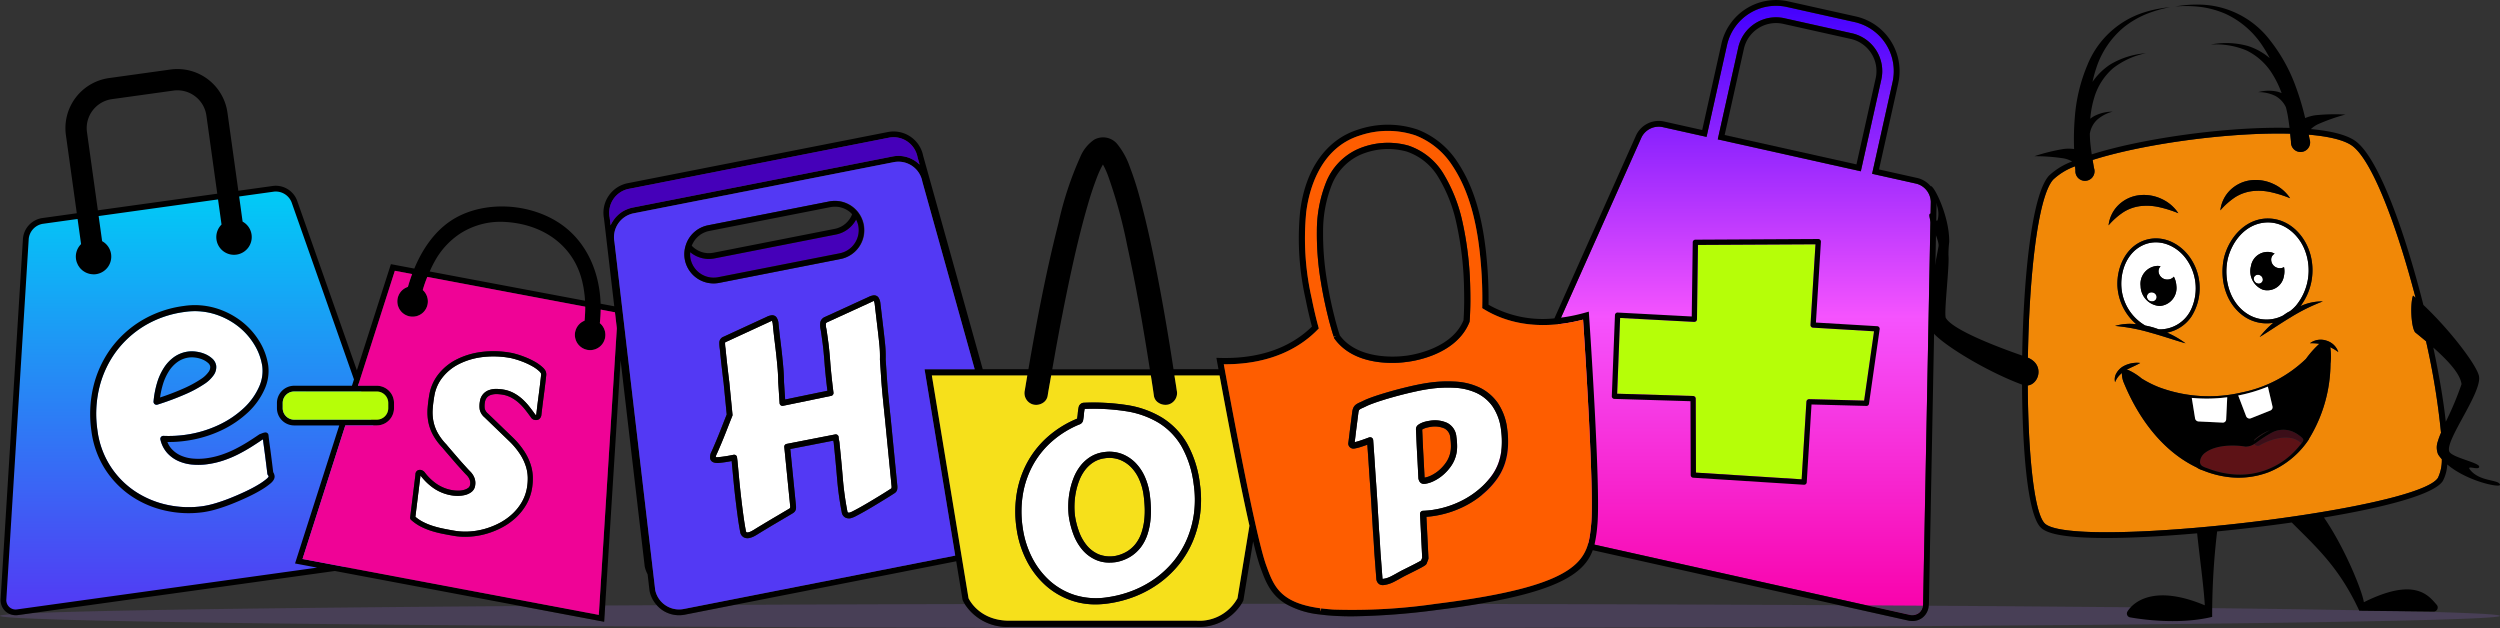 <svg xmlns="http://www.w3.org/2000/svg" xmlns:xlink="http://www.w3.org/1999/xlink" width="432.899" height="108.739" viewBox="0 0 432.899 108.739"><rect x="0" y="0" width="432.899" height="108.739" fill="#333333" stroke="none"/><defs><style>.a{fill:url(#a);}.b{fill:url(#b);}.c{fill:none;}.d{fill:#483f56;}.e{fill:#ef0396;}.f{fill:#4500b9;}.g{fill:#5339f4;}.h{fill:#f6e01b;}.i{fill:#fe5d00;}.j{fill:#b6fe08;}.k{fill:#fff;}.l{fill:#f18807;}.m{fill:#5d1216;}.n{fill:#3b0e18;}</style><linearGradient id="a" x1="0.5" y1="1" x2="0.5" gradientUnits="objectBoundingBox"><stop offset="0" stop-color="#5339f4"/><stop offset="1" stop-color="#00ccf6"/></linearGradient><linearGradient id="b" x1="0.5" y1="-0.005" x2="0.5" y2="1.005" gradientUnits="objectBoundingBox"><stop offset="0" stop-color="#4200fe"/><stop offset="0.51" stop-color="#f553fe"/><stop offset="1" stop-color="#f900a9"/></linearGradient></defs><g transform="translate(-693.992 -58.32)"><path class="a" d="M765.709,152.118,762.2,142.14l-.847-2.4h0l-16.4-46.569A3.438,3.438,0,0,0,741.4,91l-6.56.914.711,5.109a2.568,2.568,0,1,1-2.658.37l-.711-5.109L710.512,95.3l.711,5.11a2.569,2.569,0,1,1-2.659.37l-.711-5.109-6.56.913a3.43,3.43,0,0,0-2.825,3.049l-3.059,49.277h0l-.182,2.943h0l-.631,10.159a2.114,2.114,0,0,0,2.493,2.311l66.853-9.308A2.112,2.112,0,0,0,765.709,152.118Z"/><path class="b" d="M1026.99,162.934l1.333-69.654a3.348,3.348,0,0,0-2.472-3.148l-7.693-1.715,3.547-15.9a8.7,8.7,0,0,0-6.593-10.375l-11.7-2.608a8.7,8.7,0,0,0-10.375,6.592l-3.545,15.9L981.8,80.31a3.331,3.331,0,0,0-3.573,1.8l-22.587,50.608h0l-5.8,13.009a1.856,1.856,0,0,0,1.353,2.695l73.429,16.376a1.959,1.959,0,0,0,1.667-.327A1.939,1.939,0,0,0,1026.99,162.934ZM991.439,82.459l3.548-15.9h0a6.7,6.7,0,0,1,7.995-5.078l11.7,2.608a6.71,6.71,0,0,1,5.084,8l-3.551,15.9Z"/><path class="c" d="M892.887,120.91c-.073-.464-.146-.934-.219-1.388-.093-.575-.185-1.133-.277-1.694-.069-.418-.138-.843-.207-1.254-.093-.56-.187-1.1-.281-1.652-.068-.394-.136-.8-.2-1.185-.094-.542-.19-1.069-.285-1.6-.067-.376-.134-.759-.2-1.129-.1-.524-.192-1.033-.289-1.547-.068-.363-.135-.733-.2-1.092-.1-.5-.193-.987-.289-1.478-.07-.359-.14-.723-.211-1.077-.1-.489-.2-.967-.3-1.449-.07-.343-.14-.692-.211-1.032q-.257-1.218-.517-2.41a85.327,85.327,0,0,0-3.358-12.24l-.056-.144c-.059-.153-.118-.305-.182-.455l-.092-.209c-.123-.275-.254-.556-.4-.83-.044-.082-.087-.163-.132-.244-.022.038-.044.076-.065.115q-.243.434-.451.881c-.075.159-.145.314-.214.471l-.094.218a55.122,55.122,0,0,0-1.813,5.353c-1.432,4.918-2.525,9.872-3.406,14.069q-.359,1.713-.711,3.477c-.071.356-.141.727-.212,1.087-.163.828-.325,1.654-.486,2.5-.088.459-.174.936-.261,1.4-.143.77-.287,1.537-.43,2.327-.095.527-.19,1.074-.285,1.611-.115.645-.229,1.289-.343,1.949h16.9C893.029,121.806,892.958,121.358,892.887,120.91Z"/><path class="c" d="M925.449,116.461h0Z"/><path class="c" d="M925.986,116.393c3.446,4.706,11.229,3.56,11.307,3.547l.033,0c.079-.008,7.889-.8,10.092-6.184a1.29,1.29,0,0,1,0-.141c.038-.515.058-1.03.075-1.544.009-.271.017-.541.021-.811l.01-.5v-.15q.006-1.084-.02-2.166a56.972,56.972,0,0,0-1.381-11.727,25.558,25.558,0,0,0-3-7.585,10.165,10.165,0,0,0-5.554-4.565,12.094,12.094,0,0,0-8.185.633,9.571,9.571,0,0,0-4.763,5.075,21.758,21.758,0,0,0-1.527,8.106,48.67,48.67,0,0,0,.671,8.525c.21,1.308.454,2.6.725,3.829.124.574.255,1.144.394,1.717l.253,1.011c.252.945.51,1.89.817,2.814A1.108,1.108,0,0,1,925.986,116.393Z"/><path class="c" d="M1018.03,67.568a5.659,5.659,0,0,0-3.568-2.508l-11.7-2.609a5.7,5.7,0,0,0-6.8,4.321h0L992.632,81.7l22.822,5.09,3.332-14.927A5.653,5.653,0,0,0,1018.03,67.568Z"/><path class="c" d="M813.885,100.967c.058.058.118.115.179.169s.15.125.227.184.13.1.2.143.164.1.247.151.138.08.209.116c.089.044.179.081.27.119.071.029.141.06.213.085.1.034.2.06.3.086.069.018.136.039.206.054.111.023.223.037.336.05.061.008.122.019.183.024.129.009.26.008.39,0,.047,0,.093,0,.14,0a4.04,4.04,0,0,0,.523-.066h.012l21.046-4.142a3.913,3.913,0,0,0,.518-.14c.055-.018.107-.044.16-.065.112-.044.223-.087.329-.14.062-.03.12-.067.179-.1.093-.052.187-.1.275-.163.062-.041.119-.088.177-.133.081-.061.162-.122.238-.188.057-.051.11-.105.164-.158.071-.07.142-.14.208-.215.051-.059.1-.12.146-.181.06-.078.12-.156.175-.239.044-.066.085-.134.126-.2s.1-.17.142-.258.069-.148.1-.223c.018-.041.032-.083.048-.125a4.293,4.293,0,0,0-.432-.422c-.03-.023-.061-.043-.091-.065a4.078,4.078,0,0,0-1.48-.7l-.1-.027a4.022,4.022,0,0,0-.783-.087h-.146a3.943,3.943,0,0,0-.691.067l-21.047,4.14a4.043,4.043,0,0,0-.519.14c-.055.019-.106.044-.16.065-.111.044-.223.087-.329.139-.062.031-.121.069-.181.1-.092.052-.185.1-.273.162-.062.042-.12.089-.18.135-.079.06-.159.119-.234.185-.059.052-.113.108-.169.163s-.137.136-.2.209-.1.124-.15.187-.117.152-.171.232-.087.138-.129.209-.1.166-.138.253-.072.15-.1.227c-.019.044-.035.09-.052.135C813.817,100.9,813.85,100.933,813.885,100.967Z"/><path class="c" d="M795.258,109.982c-.013-.174-.026-.348-.044-.519-.026-.257-.06-.508-.1-.759-.023-.158-.043-.319-.07-.475-.046-.27-.1-.533-.16-.795-.028-.128-.052-.259-.083-.385-.094-.383-.2-.759-.319-1.124a12.8,12.8,0,0,0-1.28-2.765c-2.282-3.689-6.375-6.017-11.449-6.388h-.037a12.905,12.905,0,0,0-8.19,2.086,13.538,13.538,0,0,0-4.278,4.729c-.166.3-.331.622-.5.963-.055.114-.111.237-.167.357s-.127.28-.19.422l11.9,2.244,14.981,2.826C795.275,110.259,795.269,110.119,795.258,109.982Z"/><path class="c" d="M949.965,162.9c22.223.04,43.254.112,62.539.212l-42.718-9.526C968.41,157.353,964.324,160.495,949.965,162.9Z"/><path class="c" d="M699.524,164.491c11.987-.5,42.706-.936,84.66-1.229l-32.208-6.073Z"/><path class="c" d="M806.125,157.758a5,5,0,0,1-.5-1.346l-4.175-35.678-2.05,32.587h0l-.62,9.848q4.4-.026,8.938-.049a5.145,5.145,0,0,1-1.26-2.472Z"/><path class="c" d="M860.655,162.156l-1.094-6.643-38.347,7.542c12.673-.056,26-.1,39.832-.131a5.5,5.5,0,0,1-.353-.641Z"/><path class="c" d="M912.2,156.478c-.341-.949-.763-2.5-1.23-4.421l-1.688,10.226a5.5,5.5,0,0,1-.319.586H916.6C913.935,161.254,913.079,158.913,912.2,156.478Z"/><path class="c" d="M729.73,78.322a5.072,5.072,0,0,0-5.712-4.315l-10.65,1.482a5.069,5.069,0,0,0-4.315,5.711l1.885,13.539,20.676-2.878Z"/><path class="c" d="M697.019,163.831l51.878-7.223-3.82-.72,7.656-23.9h-7.8A2.993,2.993,0,0,1,741.944,129V128.1a2.993,2.993,0,0,1,2.989-2.989h10l.349-1.091L744.475,93.332a2.949,2.949,0,0,0-3.01-1.834l-6.064.845.6,4.353a3.04,3.04,0,0,1,1.552,2.253,3.068,3.068,0,1,1-6.078.846,3.042,3.042,0,0,1,.877-2.591l-.606-4.353L711.076,95.73l.606,4.353a3.036,3.036,0,0,1,1.551,2.251,3.072,3.072,0,0,1-2.616,3.463,3.188,3.188,0,0,1-.423.029c-.036,0-.07-.008-.106-.01-.085,0-.167-.013-.25-.022-.11-.014-.219-.03-.326-.054-.082-.019-.161-.042-.241-.068a2.92,2.92,0,0,1-.3-.112c-.077-.034-.151-.069-.225-.109a2.9,2.9,0,0,1-.271-.167c-.068-.046-.136-.092-.2-.144a2.938,2.938,0,0,1-.24-.22c-.057-.056-.114-.11-.166-.171a2.892,2.892,0,0,1-.2-.276c-.043-.063-.089-.122-.127-.187a3.08,3.08,0,0,1-.164-.349c-.026-.06-.057-.115-.078-.177a3.037,3.037,0,0,1,.736-3.169l-.606-4.354-6.065.845a2.941,2.941,0,0,0-2.394,2.585l-3.873,62.379a1.617,1.617,0,0,0,1.925,1.785Zm13.127-38.492a18.591,18.591,0,0,1,2.988-6.591,18.274,18.274,0,0,1,5.332-4.9,19.068,19.068,0,0,1,7.341-2.548h0a12.752,12.752,0,0,1,5.457.348,13.771,13.771,0,0,1,4.473,2.249,12.8,12.8,0,0,1,3.174,3.521,11.051,11.051,0,0,1,1.536,4.2,7.641,7.641,0,0,1-.642,4.109,12.33,12.33,0,0,1-2.791,3.928,17.844,17.844,0,0,1-4.652,3.166,20.977,20.977,0,0,1-6.25,1.836,20.039,20.039,0,0,1-3.127.192,3.8,3.8,0,0,0,.719,1.189,4.746,4.746,0,0,0,1.6,1.158,6.568,6.568,0,0,0,2.1.527,10.535,10.535,0,0,0,2.382-.063,14.194,14.194,0,0,0,2.6-.612,18.062,18.062,0,0,0,2.36-.989c.753-.382,1.48-.792,2.161-1.219s1.348-.865,1.964-1.289a.581.581,0,0,1,.111-.057l.441-.168a2.161,2.161,0,0,1,.476-.125.52.52,0,0,1,.591.46q.1.94.221,1.788t.276,2.072q.148,1.158.317,2.56a1.363,1.363,0,0,1,.15.3,1.784,1.784,0,0,1,.087.332c.09.638-.518,1.158-.718,1.328a12.156,12.156,0,0,1-1.648,1.145c-.658.395-1.437.8-2.314,1.216s-1.757.791-2.651,1.148c-.918.365-1.811.675-2.656.924a16.575,16.575,0,0,1-2.318.526,18.44,18.44,0,0,1-6.518-.245,17.178,17.178,0,0,1-5.934-2.5,15.924,15.924,0,0,1-6.952-11.3A20.436,20.436,0,0,1,710.146,125.339Z"/><path class="c" d="M969.1,112.289l.045.659c.084,1.225,2.05,30.083,1.439,36.285a23.14,23.14,0,0,1-.5,3.4l47.128,10.51,9.749.057a2.241,2.241,0,0,0,.03-.264l1.333-69.654a3.348,3.348,0,0,0-2.472-3.148l-7.693-1.715,3.547-15.9a8.7,8.7,0,0,0-6.593-10.375l-11.7-2.608a8.7,8.7,0,0,0-10.375,6.592l-3.545,15.9L981.8,80.31a3.331,3.331,0,0,0-3.573,1.8l-13.935,31.222a29.116,29.116,0,0,0,4.172-.861Zm25.886-45.735h0a6.7,6.7,0,0,1,7.995-5.078l11.7,2.608a6.71,6.71,0,0,1,5.084,8l-3.551,15.9-24.773-5.524Zm-21.351,46.324a.462.462,0,0,1,.149-.321.451.451,0,0,1,.333-.118l12.813.682.173-12.848a.457.457,0,0,1,.455-.452l21.284-.116h0a.457.457,0,0,1,.457.485l-.865,13.981,10.611.632a.459.459,0,0,1,.426.522l-1.843,12.892a.436.436,0,0,1-.465.393l-9.491-.251-.827,13.471a.461.461,0,0,1-.155.315.454.454,0,0,1-.3.114h-.03l-19.181-1.219a.458.458,0,0,1-.428-.456l-.038-12.791-13.182-.4a.462.462,0,0,1-.32-.145.456.456,0,0,1-.123-.33Z"/><path class="c" d="M728.737,123.982a4.919,4.919,0,0,0,1.394-1.3,1.393,1.393,0,0,0,.265-.889,1.046,1.046,0,0,0-.37-.63,3.447,3.447,0,0,0-.96-.6,4.821,4.821,0,0,0-1.227-.33,4.332,4.332,0,0,0-1.138-.015,4.4,4.4,0,0,0-1.929.741,5.771,5.771,0,0,0-1.513,1.594,9.159,9.159,0,0,0-1.074,2.371,14.624,14.624,0,0,0-.473,2.2,43.415,43.415,0,0,0,4.059-1.555A19.788,19.788,0,0,0,728.737,123.982Z"/><path class="d" d="M1027.96,163.205a2.875,2.875,0,0,1-1.056,2.048,2.822,2.822,0,0,1-1.768.6,3.462,3.462,0,0,1-.734-.082l-11.9-2.654c-19.285-.1-40.316-.172-62.539-.212-2.16.363-4.543.709-7.194,1.038a122.287,122.287,0,0,1-14.652,1.1q-1.419,0-2.677-.064v0l-.609-.035c-.329-.022-.586-.044-.841-.065l-.461-.042c-.312-.031-.612-.066-.9-.105l-.157-.019a15.059,15.059,0,0,1-5.869-1.841h-7.633a8.694,8.694,0,0,1-7.755,4H868.766a8.7,8.7,0,0,1-7.72-3.95c-13.834.031-27.159.075-39.832.131l-8.634,1.7a5.239,5.239,0,0,1-1.01.1,5.179,5.179,0,0,1-2.9-.89,5.25,5.25,0,0,1-.951-.842q-4.536.022-8.938.049l-.177,2.813-14.424-2.72c-41.954.293-72.673.726-84.66,1.229l-2.368.33a3.2,3.2,0,0,1-.434.03,2.76,2.76,0,0,1-.922-.159c-1.189.089-1.808.18-1.808.272,0,1.157,96.908,2.1,216.449,2.1s216.45-.938,216.45-2.1C1126.891,164.226,1087.494,163.578,1027.96,163.205Z"/><path class="d" d="M1024.618,164.794a1.959,1.959,0,0,0,1.667-.327,1.881,1.881,0,0,0,.675-1.269l-9.749-.057Z"/><path d="M697.156,164.821l2.368-.33,52.452-7.3,32.208,6.073,14.424,2.72.177-2.813.62-9.848h0l2.05-32.587,4.175,35.678a5,5,0,0,0,.5,1.346l.338,2.89a5.145,5.145,0,0,0,1.26,2.472,5.25,5.25,0,0,0,.951.842,5.179,5.179,0,0,0,2.9.89,5.239,5.239,0,0,0,1.01-.1l8.634-1.7,38.347-7.542,1.094,6.643.038.127a5.5,5.5,0,0,0,.353.641,8.7,8.7,0,0,0,7.72,3.95h32.446a8.694,8.694,0,0,0,7.755-4,5.5,5.5,0,0,0,.319-.586l1.688-10.226c.467,1.923.889,3.472,1.23,4.421.875,2.435,1.731,4.776,4.4,6.392a15.059,15.059,0,0,0,5.869,1.841l.157.019c.292.039.592.074.9.105l.461.042c.255.021.512.043.841.065l.609.035v0q1.258.063,2.677.064a122.287,122.287,0,0,0,14.652-1.1c2.651-.329,5.034-.675,7.194-1.038,14.359-2.409,18.445-5.551,19.821-9.314l42.718,9.526,11.9,2.654a3.462,3.462,0,0,0,.734.082,2.822,2.822,0,0,0,1.768-.6,2.875,2.875,0,0,0,1.056-2.048c.008-.085.029-.165.03-.252l1.333-69.654a4.345,4.345,0,0,0-3.254-4.142l-6.717-1.5,3.33-14.926a9.7,9.7,0,0,0-7.352-11.568l-11.7-2.609a9.7,9.7,0,0,0-11.567,7.35l-3.329,14.927-6.717-1.5a4.333,4.333,0,0,0-4.705,2.364l-14.169,31.749a18.964,18.964,0,0,1-11.407-2.36,72.375,72.375,0,0,0-.259-7.245c-.629-7.629-2.264-13.189-5.146-17.5a14.453,14.453,0,0,0-6.858-5.579,16.168,16.168,0,0,0-10.327,0c-5.5,1.717-9.155,6.894-10.038,14.2a47.784,47.784,0,0,0,.96,15.2c.334,1.679.692,3.223,1.089,4.707-2.683,2.652-7.562,5.651-15.885,5.431l-.66-.017.118.649c.023.132.109.6.24,1.322h-7.785c-.835-5.481-1.7-10.539-2.638-15.432-.809-4.227-1.82-9.216-3.178-14.168a53.276,53.276,0,0,0-1.749-5.437,13.057,13.057,0,0,0-2.151-3.925,3.179,3.179,0,0,0-4.01-.791,6.786,6.786,0,0,0-2.454,3.085,57.876,57.876,0,0,0-3.733,11.346l-.046.181c-2.248,8.84-3.871,17.64-5.165,25.141h-7.909L853.844,85.288a5.222,5.222,0,0,0-6.116-4.107l-45.044,8.861a5.218,5.218,0,0,0-4.111,6.076l1.783,15.237-2.363-.446c-.216-6.2-2.933-11.357-7.507-14.194-5.2-3.226-12.383-3.533-17.468-.747-3.835,2.1-6.056,5.9-7.282,8.857l-4.057-.765-5.89,18.387L745.419,93a3.953,3.953,0,0,0-4.092-2.492l-6.064.844-1.885-13.538a8.759,8.759,0,0,0-9.868-7.456L712.861,71.84a8.755,8.755,0,0,0-7.457,9.869l1.885,13.538-6.065.845a3.943,3.943,0,0,0-3.255,3.514L694.1,161.984a2.685,2.685,0,0,0,.823,2.182,2.531,2.531,0,0,0,.881.526,2.76,2.76,0,0,0,.922.159A3.2,3.2,0,0,0,697.156,164.821ZM768.4,105.328c.063-.142.127-.288.19-.422s.112-.243.167-.357c.166-.341.331-.665.5-.963a13.538,13.538,0,0,1,4.278-4.729,12.905,12.905,0,0,1,8.19-2.086h.037c5.074.371,9.167,2.7,11.449,6.388a12.8,12.8,0,0,1,1.28,2.765c.12.365.225.741.319,1.124.031.126.055.257.083.385.058.262.114.525.16.795.027.156.047.317.07.475.036.251.07.5.1.759.018.171.031.345.044.519.011.137.017.277.024.416L780.3,107.572Zm-3.045.443c-.064.168-.127.336-.186.5-.216.625-.394,1.191-.542,1.72a2.638,2.638,0,1,0,2.573.543,20.594,20.594,0,0,1,.789-2.271l27.338,5.156a22.332,22.332,0,0,1-.117,2.428,2.637,2.637,0,1,0,2.651.419,22.338,22.338,0,0,0,.153-2.341l2.466.466.324,2.768-3.121,49.626-51.306-9.675,7.409-23.128h5.447A2.992,2.992,0,0,0,762.22,129V128.1a2.992,2.992,0,0,0-2.989-2.989h-3.246l6.377-19.908Zm34.37-8.416-.162-1.392a4.219,4.219,0,0,1,3.316-4.94l45.045-8.86a4.168,4.168,0,0,1,3.153.639,4.21,4.21,0,0,1,1.8,2.717l.368,1.321a5.229,5.229,0,0,0-.774-.632,5.165,5.165,0,0,0-3.905-.791l-45.043,8.857a5.253,5.253,0,0,0-.9.275c-.061.024-.122.047-.181.073a5.226,5.226,0,0,0-.784.424c-.041.027-.077.058-.117.086a5.236,5.236,0,0,0-.623.514c-.034.034-.07.063-.1.1a5.3,5.3,0,0,0-.553.673c-.036.051-.069.1-.1.156A5.2,5.2,0,0,0,799.723,97.355Zm76.823,22.96c.095-.537.19-1.084.285-1.611.143-.79.287-1.557.43-2.327.087-.465.173-.942.261-1.4.161-.85.323-1.676.486-2.5.071-.36.141-.731.212-1.087q.353-1.766.711-3.477c.881-4.2,1.974-9.151,3.406-14.069a55.122,55.122,0,0,1,1.813-5.353l.094-.218c.069-.157.139-.312.214-.471q.208-.448.451-.881c.021-.039.043-.077.065-.115.045.081.088.162.132.244.146.274.277.555.4.83l.092.209c.064.15.123.3.182.455l.056.144a85.327,85.327,0,0,1,3.358,12.24q.261,1.193.517,2.41c.071.34.141.689.211,1.032.1.482.2.96.3,1.449.071.354.141.718.211,1.077.1.491.193.978.289,1.478.069.359.136.729.2,1.092.1.514.193,1.023.289,1.547.068.37.135.753.2,1.129.095.531.191,1.058.285,1.6.068.389.136.791.2,1.185.094.548.188,1.092.281,1.652.069.411.138.836.207,1.254.092.561.184,1.119.277,1.694.073.454.146.924.219,1.388.071.448.142.9.213,1.354H876.2C876.317,121.6,876.431,120.96,876.546,120.315Zm-5.1,5.6a2.052,2.052,0,0,0,1.435,2.447,2.169,2.169,0,0,0,1.7-.284,1.763,1.763,0,0,0,.817-1.2c.132-.824.279-1.647.426-2.469l.189-1.074h17.255l.086.549c.082.524.164,1.047.246,1.592.069.463.138.927.2,1.394a1.717,1.717,0,0,0,.795,1.19,2.182,2.182,0,0,0,1.721.3,2.052,2.052,0,0,0,1.438-2.438c-.089-.629-.19-1.257-.291-1.886q-.057-.35-.112-.7h7.814c.959,5.217,3.288,17.668,5.174,26.017l-2.067,12.554a7.533,7.533,0,0,1-7.064,3.89H868.766c-5,0-6.822-3.389-7.063-3.89l-6.351-38.571h16.525Q871.656,124.625,871.446,125.914Zm34.46-4.519h.231c8.379,0,13.317-3.225,16.006-5.983l.215-.22-.081-.3c-.423-1.553-.8-3.167-1.153-4.935a46.765,46.765,0,0,1-.947-14.864c.393-3.251,2.084-11.057,9.292-13.307a15.082,15.082,0,0,1,9.635-.018,13.38,13.38,0,0,1,6.337,5.169c2.777,4.15,4.356,9.548,4.969,16.988a70.587,70.587,0,0,1,.249,7.445l-.007.308.263.162c3.311,2.035,8.957,3.971,17.2,1.828.294,4.418,1.95,29.85,1.4,35.455-.578,5.89-1.034,10.541-26.877,13.749a100.244,100.244,0,0,1-17.635,1l-.164-.009c-.26-.017-.51-.038-.756-.06l-.447-.039q-.449-.047-.87-.1l-.071.532-.078-.551c-7.039-.953-8.082-3.856-9.4-7.531C911.309,150.815,906.7,125.748,905.906,121.395Zm-96.675,41.737a4.164,4.164,0,0,1-1.781-2.638L800.391,100.2a4.22,4.22,0,0,1,3.32-4.944L848.755,86.4a4.235,4.235,0,0,1,.813-.08,4.232,4.232,0,0,1,4.136,3.435l9.065,32.511h-8.682l5.312,32.262-47.013,9.246A4.182,4.182,0,0,1,809.231,163.132Zm-50-37.017a1.991,1.991,0,0,1,1.989,1.989V129a1.991,1.991,0,0,1-1.989,1.989h-14.3A1.992,1.992,0,0,1,742.944,129V128.1a1.992,1.992,0,0,1,1.989-1.989Zm219-44.009a3.331,3.331,0,0,1,3.573-1.8l7.695,1.715,3.545-15.9a8.7,8.7,0,0,1,10.375-6.592l11.7,2.608a8.7,8.7,0,0,1,6.593,10.375l-3.547,15.9,7.693,1.715a3.348,3.348,0,0,1,2.472,3.148l-1.333,69.654a2.241,2.241,0,0,1-.03.264,1.881,1.881,0,0,1-.675,1.269,1.959,1.959,0,0,1-1.667.327l-7.407-1.653-47.128-10.51a23.14,23.14,0,0,0,.5-3.4c.611-6.2-1.355-35.06-1.439-36.285l-.045-.659-.636.178a29.116,29.116,0,0,1-4.172.861ZM709.053,81.2a5.069,5.069,0,0,1,4.315-5.711l10.65-1.482a5.072,5.072,0,0,1,5.712,4.315l1.884,13.539-20.676,2.878Zm-13.959,80.846,3.873-62.379a2.941,2.941,0,0,1,2.394-2.585l6.065-.845.606,4.354a3.027,3.027,0,0,0-.736,3.169c.021.062.052.117.078.177a3.08,3.08,0,0,0,.164.349c.038.065.084.124.127.187a2.892,2.892,0,0,0,.2.276c.052.061.109.115.166.171a2.938,2.938,0,0,0,.24.22c.064.052.132.1.2.144a2.9,2.9,0,0,0,.271.167c.074.04.148.075.225.109a2.92,2.92,0,0,0,.3.112c.08.026.159.049.241.068.107.024.216.04.326.054.083.009.165.019.25.022.036,0,.07.01.106.01a3.188,3.188,0,0,0,.423-.029,3.072,3.072,0,0,0,2.616-3.463,3.036,3.036,0,0,0-1.551-2.251l-.606-4.353,20.675-2.879.606,4.353a3.063,3.063,0,0,0,2.585,5.207,3.073,3.073,0,0,0,2.616-3.462,3.04,3.04,0,0,0-1.552-2.253l-.6-4.353,6.064-.845a2.949,2.949,0,0,1,3.01,1.834l10.809,30.692-.349,1.091h-10a2.993,2.993,0,0,0-2.989,2.989V129a2.993,2.993,0,0,0,2.989,2.989h7.8l-7.656,23.9,3.82.72-51.878,7.223a1.617,1.617,0,0,1-1.925-1.785Z"/><path class="e" d="M755.985,125.115h3.246a2.992,2.992,0,0,1,2.989,2.989V129a2.992,2.992,0,0,1-2.989,2.989h-5.447l-7.409,23.128,51.306,9.675,3.121-49.626-.324-2.768-2.466-.466a22.338,22.338,0,0,1-.153,2.341,2.642,2.642,0,1,1-2.651-.419,22.332,22.332,0,0,0,.117-2.428l-27.338-5.156a20.594,20.594,0,0,0-.789,2.271,2.645,2.645,0,1,1-2.573-.543c.148-.529.326-1.1.542-1.72.059-.169.122-.337.186-.5l-2.991-.564Zm9.94,15.392a.635.635,0,0,1,.006-.166.775.775,0,0,1,.311-.516.828.828,0,0,1,.635-.119,1.128,1.128,0,0,1,.645.4,8.866,8.866,0,0,0,2.114,2.037,6.824,6.824,0,0,0,2.706,1.065,5.882,5.882,0,0,0,.942.074,3.307,3.307,0,0,0,1-.117,2.195,2.195,0,0,0,.783-.353.8.8,0,0,0,.319-.549,1.611,1.611,0,0,0-.079-.89,2.255,2.255,0,0,0-.528-.788c-.11-.107-.28-.281-.506-.531l-.736-.809q-.417-.462-.865-.979l-1.569-1.822c-.218-.258-.379-.45-.487-.585a10.3,10.3,0,0,1-1.668-2.254,7.958,7.958,0,0,1-.8-2.266,8.927,8.927,0,0,1-.12-2.3c.057-.749.158-1.548.3-2.374a7.873,7.873,0,0,1,1.556-3.513,9.369,9.369,0,0,1,3.1-2.552,13.231,13.231,0,0,1,4.287-1.319,16.718,16.718,0,0,1,5.2.137q.348.06,1.031.254c.468.137.96.308,1.464.507a13.458,13.458,0,0,1,1.6.763,7.234,7.234,0,0,1,1.477,1.074,2.4,2.4,0,0,1,.388.5,1.457,1.457,0,0,1,.143.793c-.127,1.16-.262,2.276-.408,3.374s-.29,2.25-.43,3.475a1.037,1.037,0,0,1-.459.785,1.018,1.018,0,0,1-.679.1.913.913,0,0,1-.621-.37q-.49-.695-1.027-1.379a9.727,9.727,0,0,0-1.119-1.2,6.7,6.7,0,0,0-1.295-.914,5.049,5.049,0,0,0-1.55-.521,6.463,6.463,0,0,0-1.064-.094,3.051,3.051,0,0,0-.93.143,1.58,1.58,0,0,0-.669.437,1.6,1.6,0,0,0-.36.826,3.466,3.466,0,0,0-.034,1.11,1.645,1.645,0,0,0,.575.869l4.407,4.25a13.78,13.78,0,0,1,1.956,2.411,9.746,9.746,0,0,1,1.045,2.253,7.861,7.861,0,0,1,.348,2.114,10.3,10.3,0,0,1-.143,1.93,8.443,8.443,0,0,1-1,2.806,9.809,9.809,0,0,1-1.8,2.253,11.189,11.189,0,0,1-2.371,1.684,14.071,14.071,0,0,1-2.717,1.1,13.445,13.445,0,0,1-2.883.5c-.269.017-.537.026-.8.026a11.9,11.9,0,0,1-2.024-.17q-1.023-.176-2.012-.379a17.826,17.826,0,0,1-1.939-.509,11.91,11.91,0,0,1-1.8-.755,7.943,7.943,0,0,1-1.619-1.131.442.442,0,0,1-.144-.386Z"/><path class="f" d="M800.806,95.743c.034-.034.07-.063.1-.1a5.236,5.236,0,0,1,.623-.514c.04-.028.076-.059.117-.086a5.226,5.226,0,0,1,.784-.424c.059-.026.12-.049.181-.073a5.253,5.253,0,0,1,.9-.275l45.043-8.857a5.165,5.165,0,0,1,3.905.791,5.229,5.229,0,0,1,.774.632l-.368-1.321a4.233,4.233,0,0,0-4.137-3.436,4.157,4.157,0,0,0-.813.08l-45.045,8.86a4.219,4.219,0,0,0-3.316,4.94l.162,1.392a5.2,5.2,0,0,1,.427-.783c.034-.052.067-.1.1-.156A5.3,5.3,0,0,1,800.806,95.743Z"/><path class="f" d="M842.469,96.882c-.019-.055-.044-.107-.065-.161-.045-.111-.091-.221-.145-.329-.009-.018-.02-.034-.03-.052a5.048,5.048,0,0,1-3.474,2.585l-21.047,4.142a5.047,5.047,0,0,1-4.2-1.079c0,.02-.006.04-.007.059-.01.122-.011.242-.009.362,0,.057,0,.114,0,.17a3.847,3.847,0,0,0,.064.524,4.081,4.081,0,0,0,4.786,3.216l21.049-4.14a4.048,4.048,0,0,0,2.086-1.106,4.172,4.172,0,0,0,.512-.623,4.053,4.053,0,0,0,.615-3.06A3.709,3.709,0,0,0,842.469,96.882Z"/><path class="g" d="M859.4,154.526l-5.312-32.262h8.682L853.7,89.753a4.2,4.2,0,0,0-4.949-3.355l-45.044,8.858a4.22,4.22,0,0,0-3.32,4.944l7.059,60.294a4.226,4.226,0,0,0,4.936,3.278ZM845.1,109.494a.952.952,0,0,1,.946.271,2.139,2.139,0,0,1,.386,1.006l.435,3.7q.2,1.609.363,3.206a20.663,20.663,0,0,1,.123,2.889l.223,3.3q.1,1.479.267,3.192t.393,3.847l1.134,11.556a2.6,2.6,0,0,1-.012.543.99.99,0,0,1-.466.715c-.091.062-.325.213-.693.447s-.795.5-1.3.805-1.033.629-1.6.972-1.121.664-1.642.958-.99.549-1.4.757a3.888,3.888,0,0,1-.968.4,1.464,1.464,0,0,1-.9-.1,1.242,1.242,0,0,1-.654-.967,53.663,53.663,0,0,1-.8-5.812q-.246-2.967-.554-5.887a2.961,2.961,0,0,0-.072-.54c-.01-.042-.018-.084-.027-.127l-7.445,1.453.979,9.806a2.715,2.715,0,0,1,0,.518,1,1,0,0,1-.459.73c-.036.03-.136.1-.878.534l-1.755,1.035q-.993.586-1.966,1.17t-1.479.9c-.165.11-.387.243-.655.388a3.223,3.223,0,0,1-.911.332,1.508,1.508,0,0,1-.3.03,1.38,1.38,0,0,1-.622-.147,1.268,1.268,0,0,1-.64-.973c-.147-.754-.287-1.617-.416-2.562s-.259-1.96-.384-3.014-.243-2.137-.348-3.251l-.323-3.416a21.393,21.393,0,0,1-2.259.333c-1.127.07-1.407-.455-1.47-.78a1.942,1.942,0,0,1,.228-1.152q.33-.729.76-1.748t.819-2.014l.68-1.73c.185-.468.31-.782.387-.969l-.542-5.523h0s-.033-.244-.087-.688-.115-.954-.184-1.555-.139-1.221-.209-1.862-.124-1.192-.166-1.648a7.189,7.189,0,0,1-.094-1.223,1.115,1.115,0,0,1,.744-.969l7.449-3.438a2.546,2.546,0,0,1,.717-.25.955.955,0,0,1,.946.271,2.133,2.133,0,0,1,.385,1.006c.115,1.167.227,2.182.341,3.1s.216,1.779.3,2.578.157,1.56.218,2.284.1,1.5.1,2.264l.2,3.053,7.317-1.512c-.232-1.88-.4-3.512-.5-4.856-.11-1.447-.222-2.6-.335-3.413q-.16-1.185-.236-1.692-.072-.487-.085-.559a3.283,3.283,0,0,1-.065-1.39,1.341,1.341,0,0,1,.8-.87l7.543-3.456A2.6,2.6,0,0,1,845.1,109.494Zm-32.376-8.668a5.063,5.063,0,0,1,3.854-3.491l21.047-4.141a5.078,5.078,0,0,1,1.96,9.966L818.54,107.3a5.078,5.078,0,0,1-5.961-4.005A5.011,5.011,0,0,1,812.728,100.826Z"/><path d="M817.561,107.4a5.113,5.113,0,0,0,.979-.1l21.049-4.141a5.079,5.079,0,0,0-1.96-9.966l-21.047,4.141a5.063,5.063,0,0,0-3.854,3.491,5.011,5.011,0,0,0-.149,2.47A5.087,5.087,0,0,0,817.561,107.4Zm-3.621-6.9c.043-.087.089-.17.138-.253s.084-.141.129-.209.112-.156.171-.232.1-.127.15-.187.133-.141.2-.209.11-.111.169-.163c.075-.066.155-.125.234-.185.06-.046.118-.093.18-.135.088-.059.181-.11.273-.162.06-.034.119-.072.181-.1.106-.052.218-.1.329-.139.054-.021.1-.046.16-.065a4.043,4.043,0,0,1,.519-.14l21.047-4.14a3.943,3.943,0,0,1,.691-.067h.146a4.022,4.022,0,0,1,.783.087l.1.027a4.078,4.078,0,0,1,1.48.7c.03.022.061.042.091.065a4.293,4.293,0,0,1,.432.422c-.016.042-.03.084-.048.125-.032.075-.065.15-.1.223s-.092.174-.142.258-.082.137-.126.2c-.055.083-.115.161-.175.239-.048.061-.1.122-.146.181-.066.075-.137.145-.208.215-.054.053-.107.107-.164.158-.076.066-.157.127-.238.188-.058.045-.115.092-.177.133-.088.059-.182.111-.275.163-.059.034-.117.071-.179.1-.106.053-.217.1-.329.14-.053.021-.105.047-.16.065a3.913,3.913,0,0,1-.518.14l-21.046,4.142H817.5a4.04,4.04,0,0,1-.523.066c-.047,0-.093,0-.14,0-.13,0-.261,0-.39,0-.061-.005-.122-.016-.183-.024-.113-.013-.225-.027-.336-.05-.07-.015-.137-.036-.206-.054-.1-.026-.2-.052-.3-.086-.072-.025-.142-.056-.213-.085-.091-.038-.181-.075-.27-.119-.071-.036-.139-.076-.209-.116s-.167-.1-.247-.151-.132-.094-.2-.143-.153-.119-.227-.184-.121-.111-.179-.169c-.035-.034-.068-.071-.1-.107.017-.045.033-.091.052-.135C813.868,100.648,813.9,100.572,813.94,100.5Zm28.054-.048a4.172,4.172,0,0,1-.512.623,4.048,4.048,0,0,1-2.086,1.106l-21.049,4.14a4.081,4.081,0,0,1-4.786-3.216,3.847,3.847,0,0,1-.064-.524c0-.056,0-.113,0-.17,0-.12,0-.24.009-.362,0-.019.005-.039.007-.059a5.047,5.047,0,0,0,4.2,1.079l21.047-4.142a5.048,5.048,0,0,0,3.474-2.585c.01.018.021.034.03.052.054.108.1.218.145.329.021.054.046.106.065.161a3.709,3.709,0,0,1,.14.508A4.053,4.053,0,0,1,841.994,100.45Z"/><path class="h" d="M880.838,150.382a8.025,8.025,0,0,0,1.358,2.4,5.471,5.471,0,0,0,2.048,1.527,5.309,5.309,0,0,0,2.85.282,6.2,6.2,0,0,0,2.142-.833,5.6,5.6,0,0,0,1.489-1.388,6.507,6.507,0,0,0,.928-1.814,10.694,10.694,0,0,0,.469-2.123,14.432,14.432,0,0,0,.082-2.246c-.032-.766-.1-1.509-.2-2.207a9.928,9.928,0,0,0-.754-2.657,7.1,7.1,0,0,0-1.418-2.116,5.612,5.612,0,0,0-2.011-1.3,5.151,5.151,0,0,0-2.556-.23,4.74,4.74,0,0,0-1.932.688,5.706,5.706,0,0,0-1.449,1.335,7.353,7.353,0,0,0-1,1.8,12.282,12.282,0,0,0-.6,2.071,12.752,12.752,0,0,0-.236,2.085,13.442,13.442,0,0,0,.072,1.889A13.908,13.908,0,0,0,880.838,150.382Z"/><path class="h" d="M855.352,123.338l6.351,38.571c.241.5,2.064,3.89,7.063,3.89h32.446a7.533,7.533,0,0,0,7.064-3.89l2.067-12.554c-1.886-8.349-4.215-20.8-5.174-26.017h-7.814q.056.35.112.7c.1.629.2,1.257.291,1.886a2.052,2.052,0,0,1-1.438,2.438,2.182,2.182,0,0,1-1.721-.3,1.717,1.717,0,0,1-.795-1.19c-.066-.467-.135-.931-.2-1.394-.082-.545-.164-1.068-.246-1.592l-.086-.549H876.013l-.189,1.074c-.147.822-.294,1.645-.426,2.469a1.763,1.763,0,0,1-.817,1.2,2.169,2.169,0,0,1-1.7.284,2.052,2.052,0,0,1-1.435-2.447q.21-1.292.431-2.576Zm16.709,14.736a16.442,16.442,0,0,1,3.568-4.29,18.131,18.131,0,0,1,4.869-2.963c0-.015.008-.034.013-.058a7.454,7.454,0,0,0,.108-.843,7.279,7.279,0,0,1,.137-.981.974.974,0,0,1,.81-.871,38.34,38.34,0,0,1,7.611.406,16.555,16.555,0,0,1,6.062,2.182,12.838,12.838,0,0,1,4.28,4.426,18.844,18.844,0,0,1,2.244,7,19.315,19.315,0,0,1,.054,5.2,18.327,18.327,0,0,1-1.241,4.68,16.963,16.963,0,0,1-2.375,4.03,17.751,17.751,0,0,1-3.357,3.235,19.045,19.045,0,0,1-4.174,2.32,20.444,20.444,0,0,1-4.813,1.274,15.575,15.575,0,0,1-2.178.157,12.618,12.618,0,0,1-3.787-.557,13.02,13.02,0,0,1-4.781-2.674,14.868,14.868,0,0,1-3.364-4.383,17.513,17.513,0,0,1-1.732-5.557,19.6,19.6,0,0,1,.083-6.316A17.07,17.07,0,0,1,872.061,138.074Z"/><path d="M1019.763,72.081a6.71,6.71,0,0,0-5.084-8l-11.7-2.608a6.7,6.7,0,0,0-7.995,5.078h0l-3.548,15.9,24.773,5.524ZM992.632,81.7l3.331-14.928h0a5.7,5.7,0,0,1,6.8-4.321l11.7,2.609a5.709,5.709,0,0,1,4.324,6.8l-3.332,14.927Z"/><path class="i" d="M944.1,132.512a4.141,4.141,0,0,0-2.411-.265c-.166.024-.352.059-.559.108a3.141,3.141,0,0,0-.538.175,1.907,1.907,0,0,0-.34.182l.018.364c.01.178.024.48.041.9s.036.886.061,1.416.055,1.091.088,1.678.062,1.152.089,1.686L940.67,141l.005.03h.007a4.133,4.133,0,0,0,1.185-.4,6.341,6.341,0,0,0,1.373-.926,6.943,6.943,0,0,0,1.209-1.389,4.708,4.708,0,0,0,.7-1.755,5.262,5.262,0,0,0,.081-.993,10.3,10.3,0,0,0-.114-1.454A1.916,1.916,0,0,0,944.1,132.512Z"/><path class="i" d="M913.215,156.115c1.321,3.675,2.364,6.578,9.4,7.531l.078.551.071-.532q.421.056.87.1l.447.039c.246.022.5.043.756.06l.164.009a100.244,100.244,0,0,0,17.635-1c25.843-3.208,26.3-7.859,26.877-13.749.553-5.605-1.1-31.037-1.4-35.455-8.247,2.143-13.893.207-17.2-1.828l-.263-.162.007-.308a70.587,70.587,0,0,0-.249-7.445c-.613-7.44-2.192-12.838-4.969-16.988a13.38,13.38,0,0,0-6.337-5.169,15.082,15.082,0,0,0-9.635.018c-7.208,2.25-8.9,10.056-9.292,13.307a46.765,46.765,0,0,0,.947,14.864c.352,1.768.73,3.382,1.153,4.935l.081.3-.215.22c-2.689,2.758-7.627,5.982-16.006,5.983h-.231C906.7,125.748,911.309,150.815,913.215,156.115Zm40.09-28.066a10.071,10.071,0,0,1,1.669,4.564v.006a15.945,15.945,0,0,1,.109,3.362,11.175,11.175,0,0,1-.585,2.806,9.968,9.968,0,0,1-1.214,2.365,14.028,14.028,0,0,1-1.749,2.04,16.281,16.281,0,0,1-4.378,2.994,17.652,17.652,0,0,1-5.01,1.5q-.429.06-.85.1c-.1.01-.209.018-.314.026l.353,7.143a.534.534,0,0,1-.034.217l-.263.693c-.074.217-.253.36-.9.714q-.636.347-1.6.823l-1.247.621c-.377.2-.721.389-1.018.557s-.6.328-.865.467a6.062,6.062,0,0,1-.854.364,5.124,5.124,0,0,1-.917.212,1.626,1.626,0,0,1-.216.015,1.124,1.124,0,0,1-.629-.178,1.212,1.212,0,0,1-.483-.914l-.275-3.617c-.057-.715-.106-1.437-.143-2.162s-.093-1.535-.166-2.452l-.3-5.029q-.089-1.531-.2-3.058t-.2-2.921q-.09-1.383-.174-2.588l-.1-1.394q-.648.235-1.1.377a7.16,7.16,0,0,1-1.1.278.9.9,0,0,1-1.1-.769.534.534,0,0,1,0-.149c.1-.7.184-1.386.257-2.055l.426-3.332a2.436,2.436,0,0,1,.21-.775,1.5,1.5,0,0,1,.478-.559,3.354,3.354,0,0,1,.632-.341c.209-.092.469-.213.775-.366.271-.129.643-.281,1.125-.46s1.011-.356,1.622-.55,1.267-.388,1.98-.588,1.435-.39,2.171-.572,1.464-.348,2.182-.5,1.416-.274,2.061-.365a22.911,22.911,0,0,1,4.656-.2,11.314,11.314,0,0,1,4.122,1.012A8.212,8.212,0,0,1,953.3,128.049Zm-31.284-29.7a22.8,22.8,0,0,1,1.612-8.5,10.633,10.633,0,0,1,5.3-5.626,13.059,13.059,0,0,1,8.964-.682,11.316,11.316,0,0,1,6.126,5,27.284,27.284,0,0,1,3.148,7.925,57.989,57.989,0,0,1,1.41,11.949c.017.733.025,1.465.02,2.2l-.01.668c-.005.268-.013.545-.022.822-.018.529-.038,1.058-.077,1.587l-.031.349c-2.357,6.026-10.476,6.912-11.018,6.964a16.883,16.883,0,0,1-2.391.156c-2.824,0-7.437-.613-10.005-4.235l-.085-.189.488-.273h0l-.514.152c-.275-.829-.51-1.666-.726-2.466H924.2l-.35-1.413c-.149-.615-.281-1.193-.407-1.775-.275-1.25-.523-2.559-.736-3.887A49.638,49.638,0,0,1,922.021,98.351Z"/><path d="M923.441,110.96c.126.582.258,1.16.407,1.775l.35,1.413h.011c.216.8.451,1.637.726,2.466l.514-.152h0l-.488.273.085.189c2.568,3.622,7.181,4.235,10.005,4.235a16.883,16.883,0,0,0,2.391-.156c.542-.052,8.661-.938,11.018-6.964l.031-.349c.039-.529.059-1.058.077-1.587.009-.277.017-.554.022-.822l.01-.668c.005-.733,0-1.465-.02-2.2a57.989,57.989,0,0,0-1.41-11.949,27.284,27.284,0,0,0-3.148-7.925,11.316,11.316,0,0,0-6.126-5,13.059,13.059,0,0,0-8.964.682,10.633,10.633,0,0,0-5.3,5.626,22.8,22.8,0,0,0-1.612,8.5,49.638,49.638,0,0,0,.684,8.722C922.918,108.4,923.166,109.71,923.441,110.96Zm1.7,2.5-.253-1.011c-.139-.573-.27-1.143-.394-1.717-.271-1.233-.515-2.521-.725-3.829a48.67,48.67,0,0,1-.671-8.525,21.758,21.758,0,0,1,1.527-8.106,9.571,9.571,0,0,1,4.763-5.075,12.094,12.094,0,0,1,8.185-.633,10.165,10.165,0,0,1,5.554,4.565,25.558,25.558,0,0,1,3,7.585,56.972,56.972,0,0,1,1.381,11.727q.026,1.083.02,2.166v.15l-.01.5c0,.27-.012.54-.021.811-.017.514-.037,1.029-.075,1.544a1.29,1.29,0,0,0,0,.141c-2.2,5.387-10.013,6.176-10.092,6.184l-.033,0c-.078.013-7.861,1.159-11.307-3.547a1.108,1.108,0,0,0-.032-.119C925.647,115.35,925.389,114.4,925.137,113.46Z"/><path class="j" d="M987.629,127.347l.038,12.806,18.3,1.163.826-13.454a.48.48,0,0,1,.469-.43l9.525.252,1.715-12-10.573-.63a.458.458,0,0,1-.43-.485l.864-13.95-20.346.111-.173,12.875a.459.459,0,0,1-.146.329.487.487,0,0,1-.336.122l-12.825-.682-.51,13.115,13.162.4A.457.457,0,0,1,987.629,127.347Z"/><path d="M973.533,127.394l13.182.4.038,12.791a.458.458,0,0,0,.428.456l19.181,1.219h.03a.454.454,0,0,0,.3-.114.461.461,0,0,0,.155-.315l.827-13.471,9.491.251a.436.436,0,0,0,.465-.393l1.843-12.892a.459.459,0,0,0-.426-.522l-10.611-.632.865-13.981a.457.457,0,0,0-.457-.485h0l-21.284.116a.457.457,0,0,0-.455.452l-.173,12.848-12.813-.682a.451.451,0,0,0-.333.118.462.462,0,0,0-.149.321l-.546,14.041a.456.456,0,0,0,.123.33A.462.462,0,0,0,973.533,127.394Zm1-14.016,12.825.682a.487.487,0,0,0,.336-.122.459.459,0,0,0,.146-.329l.173-12.875,20.346-.111-.864,13.95a.458.458,0,0,0,.43.485l10.573.63-1.715,12-9.525-.252a.48.48,0,0,0-.469.43l-.826,13.454-18.3-1.163-.038-12.806a.457.457,0,0,0-.444-.456l-13.162-.4Z"/><path class="j" d="M1.989,0h14.3a1.99,1.99,0,0,1,1.99,1.99v.894a1.989,1.989,0,0,1-1.989,1.989H1.989A1.989,1.989,0,0,1,0,2.883V1.989A1.989,1.989,0,0,1,1.989,0Z" transform="translate(742.944 126.115)"/><path class="k" d="M768.847,149.36a17.015,17.015,0,0,0,1.842.484q.977.2,1.984.373a11.232,11.232,0,0,0,2.62.134,12.57,12.57,0,0,0,2.692-.466,13.081,13.081,0,0,0,2.544-1.028,10.323,10.323,0,0,0,2.182-1.549,8.913,8.913,0,0,0,1.637-2.049,7.541,7.541,0,0,0,.895-2.508,9.45,9.45,0,0,0,.13-1.763,6.947,6.947,0,0,0-.31-1.872,8.8,8.8,0,0,0-.95-2.043,12.834,12.834,0,0,0-1.823-2.243l-4.392-4.236a2.469,2.469,0,0,1-.845-1.38,4.337,4.337,0,0,1,.037-1.4,2.367,2.367,0,0,1,1.62-1.957,3.494,3.494,0,0,1,1.223-.191,7.353,7.353,0,0,1,1.21.107,5.925,5.925,0,0,1,1.823.616,7.591,7.591,0,0,1,1.469,1.036,10.717,10.717,0,0,1,1.223,1.316q.551.7,1.056,1.417a.777.777,0,0,0,.119.007c0-.017.014-.06.026-.131.138-1.208.282-2.372.428-3.468s.28-2.2.4-3.329a.571.571,0,0,0-.033-.285,1.469,1.469,0,0,0-.235-.3,6.331,6.331,0,0,0-1.283-.929,12.62,12.62,0,0,0-1.5-.713c-.479-.19-.945-.351-1.384-.479-.412-.117-.723-.2-.934-.233a15.9,15.9,0,0,0-4.925-.132,12.337,12.337,0,0,0-4,1.226,8.476,8.476,0,0,0-2.806,2.307,6.98,6.98,0,0,0-1.382,3.119c-.139.8-.237,1.568-.291,2.29a8,8,0,0,0,.108,2.075,7.029,7.029,0,0,0,.71,2.011,9.577,9.577,0,0,0,1.55,2.084c.129.159.286.345.495.593l1.565,1.817c.293.34.578.661.851.963l.735.808c.208.231.364.392.468.492a3.179,3.179,0,0,1,.735,1.1,2.523,2.523,0,0,1,.129,1.368,1.686,1.686,0,0,1-.673,1.12,3.1,3.1,0,0,1-1.095.5,5.682,5.682,0,0,1-1.221.143,6.816,6.816,0,0,1-1.088-.087,7.716,7.716,0,0,1-3.056-1.207,9.718,9.718,0,0,1-2.307-2.215l-.02-.021-.887,7.161a7.016,7.016,0,0,0,1.261.852A11.046,11.046,0,0,0,768.847,149.36Z"/><path d="M766.768,149.454a11.91,11.91,0,0,0,1.8.755,17.826,17.826,0,0,0,1.939.509q.988.2,2.012.379a11.9,11.9,0,0,0,2.024.17c.265,0,.533-.009.8-.026a13.445,13.445,0,0,0,2.883-.5,14.071,14.071,0,0,0,2.717-1.1,11.189,11.189,0,0,0,2.371-1.684,9.809,9.809,0,0,0,1.8-2.253,8.443,8.443,0,0,0,1-2.806,10.3,10.3,0,0,0,.143-1.93,7.861,7.861,0,0,0-.348-2.114,9.746,9.746,0,0,0-1.045-2.253,13.78,13.78,0,0,0-1.956-2.411l-4.407-4.25a1.645,1.645,0,0,1-.575-.869,3.466,3.466,0,0,1,.034-1.11,1.6,1.6,0,0,1,.36-.826A1.58,1.58,0,0,1,779,126.7a3.051,3.051,0,0,1,.93-.143,6.463,6.463,0,0,1,1.064.094,5.049,5.049,0,0,1,1.55.521,6.7,6.7,0,0,1,1.295.914,9.727,9.727,0,0,1,1.119,1.2q.535.684,1.027,1.379a.913.913,0,0,0,.621.37,1.018,1.018,0,0,0,.679-.1,1.037,1.037,0,0,0,.459-.785q.21-1.837.43-3.475c.146-1.1.281-2.214.408-3.374a1.457,1.457,0,0,0-.143-.793,2.4,2.4,0,0,0-.388-.5,7.234,7.234,0,0,0-1.477-1.074,13.458,13.458,0,0,0-1.6-.763c-.5-.2-1-.37-1.464-.507s-.8-.214-1.031-.254a16.718,16.718,0,0,0-5.2-.137,13.231,13.231,0,0,0-4.287,1.319,9.369,9.369,0,0,0-3.1,2.552,7.873,7.873,0,0,0-1.556,3.513c-.143.826-.244,1.625-.3,2.374a8.927,8.927,0,0,0,.12,2.3,7.958,7.958,0,0,0,.8,2.266,10.3,10.3,0,0,0,1.668,2.254c.108.135.269.327.487.585l1.569,1.822q.447.518.865.979l.736.809c.226.25.4.424.506.531a2.255,2.255,0,0,1,.528.788,1.611,1.611,0,0,1,.079.89.8.8,0,0,1-.319.549,2.195,2.195,0,0,1-.783.353,3.307,3.307,0,0,1-1,.117,5.882,5.882,0,0,1-.942-.074,6.824,6.824,0,0,1-2.706-1.065,8.866,8.866,0,0,1-2.114-2.037,1.128,1.128,0,0,0-.645-.4.828.828,0,0,0-.635.119.775.775,0,0,0-.311.516.635.635,0,0,0-.006.166l-.92,7.43a.442.442,0,0,0,.144.386A7.943,7.943,0,0,0,766.768,149.454Zm.039-8.8.02.021a9.718,9.718,0,0,0,2.307,2.215,7.716,7.716,0,0,0,3.056,1.207,6.816,6.816,0,0,0,1.088.087,5.682,5.682,0,0,0,1.221-.143,3.1,3.1,0,0,0,1.095-.5,1.686,1.686,0,0,0,.673-1.12,2.523,2.523,0,0,0-.129-1.368,3.179,3.179,0,0,0-.735-1.1c-.1-.1-.26-.261-.468-.492l-.735-.808c-.273-.3-.558-.623-.851-.963l-1.565-1.817c-.209-.248-.366-.434-.495-.593a9.577,9.577,0,0,1-1.55-2.084,7.029,7.029,0,0,1-.71-2.011,8,8,0,0,1-.108-2.075c.054-.722.152-1.492.291-2.29a6.98,6.98,0,0,1,1.382-3.119,8.476,8.476,0,0,1,2.806-2.307,12.337,12.337,0,0,1,4-1.226,15.9,15.9,0,0,1,4.925.132c.211.037.522.116.934.233.439.128.9.289,1.384.479a12.62,12.62,0,0,1,1.5.713,6.331,6.331,0,0,1,1.283.929,1.469,1.469,0,0,1,.235.3.571.571,0,0,1,.033.285q-.184,1.693-.4,3.329c-.146,1.1-.29,2.26-.428,3.468-.012.071-.026.114-.026.131a.777.777,0,0,1-.119-.007q-.505-.716-1.056-1.417a10.717,10.717,0,0,0-1.223-1.316,7.591,7.591,0,0,0-1.469-1.036,5.925,5.925,0,0,0-1.823-.616,7.353,7.353,0,0,0-1.21-.107,3.494,3.494,0,0,0-1.223.191,2.367,2.367,0,0,0-1.62,1.957,4.337,4.337,0,0,0-.037,1.4,2.469,2.469,0,0,0,.845,1.38l4.392,4.236a12.834,12.834,0,0,1,1.823,2.243,8.8,8.8,0,0,1,.95,2.043,6.947,6.947,0,0,1,.31,1.872,9.45,9.45,0,0,1-.13,1.763,7.541,7.541,0,0,1-.895,2.508,8.913,8.913,0,0,1-1.637,2.049,10.323,10.323,0,0,1-2.182,1.549,13.081,13.081,0,0,1-2.544,1.028,12.57,12.57,0,0,1-2.692.466,11.232,11.232,0,0,1-2.62-.134q-1.008-.172-1.984-.373a17.015,17.015,0,0,1-1.842-.484,11.046,11.046,0,0,1-1.666-.7,7.016,7.016,0,0,1-1.261-.852Z"/><path class="k" d="M713.1,139.044a15.122,15.122,0,0,0,4.26,4.347,16.191,16.191,0,0,0,5.575,2.348,17.408,17.408,0,0,0,6.152.231,15.67,15.67,0,0,0,2.169-.494c.814-.24,1.677-.54,2.564-.892s1.748-.728,2.594-1.124,1.593-.789,2.221-1.166a11.226,11.226,0,0,0,1.506-1.043c.331-.283.363-.418.364-.419a.918.918,0,0,1-.039-.1.405.405,0,0,0-.072-.121.527.527,0,0,1-.113-.266q-.177-1.478-.333-2.687t-.273-2.06q-.081-.574-.154-1.19l-.116.044q-.918.629-1.949,1.277c-.706.443-1.461.868-2.242,1.265a19.166,19.166,0,0,1-2.5,1.047,15.2,15.2,0,0,1-2.788.656,11.37,11.37,0,0,1-2.622.069,7.59,7.59,0,0,1-2.426-.613,5.771,5.771,0,0,1-1.95-1.411,5.155,5.155,0,0,1-1.164-2.308.525.525,0,0,1,.1-.451.541.541,0,0,1,.424-.189,20.772,20.772,0,0,0,3.672-.164,19.931,19.931,0,0,0,5.94-1.743,16.757,16.757,0,0,0,4.381-2.975,11.269,11.269,0,0,0,2.559-3.593,6.619,6.619,0,0,0,.568-3.55,10.04,10.04,0,0,0-1.4-3.807,11.747,11.747,0,0,0-2.917-3.234,12.726,12.726,0,0,0-4.136-2.076,11.733,11.733,0,0,0-5.014-.316h0a18.03,18.03,0,0,0-6.942,2.4,17.251,17.251,0,0,0-5.03,4.62,17.559,17.559,0,0,0-2.82,6.225,19.381,19.381,0,0,0-.3,7.234A15.106,15.106,0,0,0,713.1,139.044Zm8.088-14.412a10.174,10.174,0,0,1,1.2-2.641,6.815,6.815,0,0,1,1.788-1.878,5.442,5.442,0,0,1,2.381-.918,5.223,5.223,0,0,1,1.42.015,5.858,5.858,0,0,1,1.5.4,4.469,4.469,0,0,1,1.248.779,2.057,2.057,0,0,1,.707,1.261,2.373,2.373,0,0,1-.41,1.582,5.811,5.811,0,0,1-1.689,1.606,20.82,20.82,0,0,1-3.127,1.691,47.905,47.905,0,0,1-4.942,1.852.521.521,0,0,1-.486-.09.52.52,0,0,1-.193-.455A16.378,16.378,0,0,1,721.187,124.632Z"/><path d="M712.226,139.615a16.154,16.154,0,0,0,4.553,4.643,17.178,17.178,0,0,0,5.934,2.5,18.44,18.44,0,0,0,6.518.245,16.575,16.575,0,0,0,2.318-.526c.845-.249,1.738-.559,2.656-.924.894-.357,1.786-.743,2.651-1.148s1.656-.821,2.314-1.216a12.156,12.156,0,0,0,1.648-1.145c.2-.17.808-.69.718-1.328a1.784,1.784,0,0,0-.087-.332,1.363,1.363,0,0,0-.15-.3q-.168-1.4-.317-2.56-.154-1.214-.276-2.072t-.221-1.788a.52.52,0,0,0-.591-.46,2.161,2.161,0,0,0-.476.125l-.441.168a.581.581,0,0,0-.111.057q-.924.636-1.964,1.289c-.681.427-1.408.837-2.161,1.219a18.062,18.062,0,0,1-2.36.989,14.194,14.194,0,0,1-2.6.612,10.535,10.535,0,0,1-2.382.063,6.568,6.568,0,0,1-2.1-.527,4.746,4.746,0,0,1-1.6-1.158,3.8,3.8,0,0,1-.719-1.189,20.039,20.039,0,0,0,3.127-.192,20.977,20.977,0,0,0,6.25-1.836,17.844,17.844,0,0,0,4.652-3.166,12.33,12.33,0,0,0,2.791-3.928,7.641,7.641,0,0,0,.642-4.109,11.051,11.051,0,0,0-1.536-4.2,12.8,12.8,0,0,0-3.174-3.521,13.771,13.771,0,0,0-4.473-2.249,12.752,12.752,0,0,0-5.457-.348h0a19.068,19.068,0,0,0-7.341,2.548,18.274,18.274,0,0,0-5.332,4.9,18.591,18.591,0,0,0-2.988,6.591,20.436,20.436,0,0,0-.319,7.622A16.13,16.13,0,0,0,712.226,139.615Zm-1.066-14.033a17.559,17.559,0,0,1,2.82-6.225,17.251,17.251,0,0,1,5.03-4.62,18.03,18.03,0,0,1,6.942-2.4h0a11.733,11.733,0,0,1,5.014.316,12.726,12.726,0,0,1,4.136,2.076,11.747,11.747,0,0,1,2.917,3.234,10.04,10.04,0,0,1,1.4,3.807,6.619,6.619,0,0,1-.568,3.55,11.269,11.269,0,0,1-2.559,3.593,16.757,16.757,0,0,1-4.381,2.975,19.931,19.931,0,0,1-5.94,1.743,20.772,20.772,0,0,1-3.672.164.541.541,0,0,0-.424.189.525.525,0,0,0-.1.451,5.155,5.155,0,0,0,1.164,2.308,5.771,5.771,0,0,0,1.95,1.411,7.59,7.59,0,0,0,2.426.613,11.37,11.37,0,0,0,2.622-.069,15.2,15.2,0,0,0,2.788-.656,19.166,19.166,0,0,0,2.5-1.047c.781-.4,1.536-.822,2.242-1.265q1.031-.646,1.949-1.277l.116-.044q.073.616.154,1.19.12.854.273,2.06t.333,2.687a.527.527,0,0,0,.113.266.405.405,0,0,1,.072.121.918.918,0,0,0,.039.1s-.033.136-.364.419a11.226,11.226,0,0,1-1.506,1.043c-.628.377-1.376.769-2.221,1.166s-1.719.774-2.594,1.124-1.75.652-2.564.892a15.67,15.67,0,0,1-2.169.494,17.408,17.408,0,0,1-6.152-.231,16.191,16.191,0,0,1-5.575-2.348,14.882,14.882,0,0,1-6.5-10.575A19.381,19.381,0,0,1,711.16,125.582Z"/><path d="M721.1,128.409a.514.514,0,0,0,.16-.025,47.905,47.905,0,0,0,4.942-1.852,20.82,20.82,0,0,0,3.127-1.691,5.811,5.811,0,0,0,1.689-1.606,2.373,2.373,0,0,0,.41-1.582,2.057,2.057,0,0,0-.707-1.261,4.469,4.469,0,0,0-1.248-.779,5.858,5.858,0,0,0-1.5-.4,5.223,5.223,0,0,0-1.42-.015,5.442,5.442,0,0,0-2.381.918,6.815,6.815,0,0,0-1.788,1.878,10.174,10.174,0,0,0-1.2,2.641,16.378,16.378,0,0,0-.606,3.207.522.522,0,0,0,.519.57Zm1.085-3.475a9.159,9.159,0,0,1,1.074-2.371,5.771,5.771,0,0,1,1.513-1.594,4.4,4.4,0,0,1,1.929-.741,4.332,4.332,0,0,1,1.138.015,4.821,4.821,0,0,1,1.227.33,3.447,3.447,0,0,1,.96.6,1.046,1.046,0,0,1,.37.63,1.393,1.393,0,0,1-.265.889,4.919,4.919,0,0,1-1.394,1.3,19.788,19.788,0,0,1-2.966,1.6,43.415,43.415,0,0,1-4.059,1.555A14.624,14.624,0,0,1,722.185,124.934Z"/><path class="k" d="M837.094,115.273c.01.048.04.248.093.6s.129.91.237,1.7c.115.837.23,2.006.341,3.474.108,1.436.294,3.207.553,5.264a.5.5,0,0,1-.4.552l-8.332,1.722a.493.493,0,0,1-.4-.092.5.5,0,0,1-.2-.365l-.236-3.655c-.007-.767-.04-1.5-.1-2.216s-.133-1.471-.216-2.264-.183-1.645-.3-2.557-.228-1.948-.337-3.078a1.509,1.509,0,0,0-.153-.5c-.163.088-.318.143-.46.22l-7.476,3.45c-.139.065-.166.113-.166.114a6.5,6.5,0,0,0,.09,1.058c.043.475.1,1.018.166,1.653s.139,1.257.208,1.855.13,1.115.183,1.548c.049.4.078.626.085.675l.559,5.684a.494.494,0,0,1-.037.243c-.065.154-.2.492-.406,1.013l-.7,1.783q-.393,1-.827,2.035t-.773,1.775a1.365,1.365,0,0,0-.157.52c.023-.008.1.007.243.007.051,0,.109,0,.178-.007a24.423,24.423,0,0,0,2.662-.417.519.519,0,0,1,.1-.009.5.5,0,0,1,.5.438l.084.677.308,3.3q.158,1.659.346,3.227t.382,3c.127.926.263,1.77.407,2.507a.521.521,0,0,0,.1.267.435.435,0,0,0,.283.032,2.208,2.208,0,0,0,.626-.231q.355-.192.592-.35c.358-.22.853-.521,1.5-.912s1.307-.781,1.971-1.173l1.757-1.036c.456-.268.721-.426.794-.478a.605.605,0,0,0,.057-.35L829.8,135.727a.5.5,0,0,1,.4-.541l8.419-1.644a.493.493,0,0,1,.4.1.5.5,0,0,1,.192.367,3.009,3.009,0,0,0,.069.517,3.874,3.874,0,0,1,.1.693c.2,1.928.389,3.9.554,5.883a52.309,52.309,0,0,0,.781,5.7.5.5,0,0,0,.1.254.469.469,0,0,0,.286.022,3.5,3.5,0,0,0,.706-.31q.6-.3,1.363-.737t1.619-.944q.852-.513,1.6-.968t1.281-.8c.355-.226.58-.371.677-.437a.822.822,0,0,0,.035-.334l-1.134-11.545q-.223-2.126-.393-3.85t-.27-3.224l-.224-3.347a20.1,20.1,0,0,0-.118-2.8q-.168-1.586-.362-3.193l-.43-3.667a1.584,1.584,0,0,0-.153-.506c-.163.088-.319.144-.463.221l-7.567,3.468c-.1.046-.227.123-.252.216a2.521,2.521,0,0,0,.081.945Z"/><path d="M836.047,114.07a3.283,3.283,0,0,0,.065,1.39q.013.072.085.559.076.509.236,1.692c.113.817.225,1.966.335,3.413.1,1.344.269,2.976.5,4.856l-7.317,1.512-.2-3.053c-.006-.764-.041-1.526-.1-2.264s-.134-1.485-.218-2.284-.184-1.659-.3-2.578-.226-1.929-.341-3.1a2.133,2.133,0,0,0-.385-1.006.955.955,0,0,0-.946-.271,2.546,2.546,0,0,0-.717.25l-7.449,3.438a1.115,1.115,0,0,0-.744.969,7.189,7.189,0,0,0,.094,1.223c.042.456.1,1,.166,1.648s.139,1.261.209,1.862.13,1.12.184,1.555.086.688.087.688h0l.542,5.523c-.077.187-.2.5-.387.969l-.68,1.73q-.39.993-.819,2.014t-.76,1.748a1.942,1.942,0,0,0-.228,1.152c.063.325.343.85,1.47.78a21.393,21.393,0,0,0,2.259-.333l.323,3.416q.158,1.671.348,3.251t.384,3.014c.129.945.269,1.808.416,2.562a1.268,1.268,0,0,0,.64.973,1.38,1.38,0,0,0,.622.147,1.508,1.508,0,0,0,.3-.03,3.223,3.223,0,0,0,.911-.332c.268-.145.49-.278.655-.388q.512-.315,1.479-.9t1.966-1.17l1.755-1.035c.742-.437.842-.5.878-.534a1,1,0,0,0,.459-.73,2.715,2.715,0,0,0,0-.518l-.979-9.806,7.445-1.453c.009.043.017.085.027.127a2.961,2.961,0,0,1,.072.54q.307,2.92.554,5.887a53.663,53.663,0,0,0,.8,5.812,1.242,1.242,0,0,0,.654.967,1.464,1.464,0,0,0,.9.1,3.888,3.888,0,0,0,.968-.4q.617-.312,1.4-.757t1.642-.958q.857-.515,1.6-.972t1.3-.805c.368-.234.6-.385.693-.447a.99.99,0,0,0,.466-.715,2.6,2.6,0,0,0,.012-.543L848.24,130.9q-.223-2.127-.393-3.847t-.267-3.192l-.223-3.3a20.663,20.663,0,0,0-.123-2.889q-.168-1.595-.363-3.206l-.435-3.7a2.139,2.139,0,0,0-.386-1.006.952.952,0,0,0-.946-.271,2.6,2.6,0,0,0-.716.25l-7.543,3.456A1.341,1.341,0,0,0,836.047,114.07Zm.966.254c.025-.093.152-.17.252-.216l7.567-3.468c.144-.077.3-.133.463-.221a1.584,1.584,0,0,1,.153.506l.43,3.667q.2,1.606.362,3.193a20.1,20.1,0,0,1,.118,2.8l.224,3.347q.1,1.494.27,3.224t.393,3.85l1.134,11.545a.822.822,0,0,1-.035.334c-.1.066-.322.211-.677.437s-.785.494-1.281.8-1.03.626-1.6.968-1.105.655-1.619.944-.962.534-1.363.737a3.5,3.5,0,0,1-.706.31.469.469,0,0,1-.286-.022.5.5,0,0,1-.1-.254,52.309,52.309,0,0,1-.781-5.7c-.165-1.986-.351-3.955-.554-5.883a3.874,3.874,0,0,0-.1-.693,3.009,3.009,0,0,1-.069-.517.5.5,0,0,0-.192-.367.493.493,0,0,0-.4-.1l-8.419,1.644a.5.5,0,0,0-.4.541l1.024,10.251a.605.605,0,0,1-.057.35c-.073.052-.338.21-.794.478l-1.757,1.036q-1,.588-1.971,1.173c-.651.391-1.146.692-1.5.912q-.237.157-.592.35a2.208,2.208,0,0,1-.626.231.435.435,0,0,1-.283-.032.521.521,0,0,1-.1-.267c-.144-.737-.28-1.581-.407-2.507q-.2-1.425-.382-3t-.346-3.227l-.308-3.3-.084-.677a.5.5,0,0,0-.5-.438.519.519,0,0,0-.1.009,24.423,24.423,0,0,1-2.662.417c-.069.005-.127.007-.178.007-.147,0-.22-.015-.243-.007a1.365,1.365,0,0,1,.157-.52q.337-.739.773-1.775t.827-2.035l.7-1.783c.207-.521.341-.859.406-1.013a.494.494,0,0,0,.037-.243l-.559-5.684c-.007-.049-.036-.275-.085-.675-.053-.433-.114-.95-.183-1.548s-.138-1.216-.208-1.855-.123-1.178-.166-1.653a6.5,6.5,0,0,1-.09-1.058s.027-.049.166-.114l7.476-3.45c.142-.077.3-.132.46-.22a1.509,1.509,0,0,1,.153.5q.164,1.695.337,3.078.172,1.368.3,2.557t.216,2.264c.06.713.093,1.449.1,2.216l.236,3.655a.5.5,0,0,0,.2.365.493.493,0,0,0,.4.092l8.332-1.722a.5.5,0,0,0,.4-.552c-.259-2.057-.445-3.828-.553-5.264-.111-1.468-.226-2.637-.341-3.474q-.162-1.191-.237-1.7c-.053-.35-.083-.55-.093-.6v0A2.521,2.521,0,0,1,837.013,114.324Z"/><path class="k" d="M871.079,149.654a16.4,16.4,0,0,0,1.624,5.218,13.8,13.8,0,0,0,3.119,4.068,11.957,11.957,0,0,0,4.391,2.454,12.509,12.509,0,0,0,5.495.361,19.389,19.389,0,0,0,4.559-1.208,17.922,17.922,0,0,0,3.94-2.187,16.736,16.736,0,0,0,3.154-3.039,15.913,15.913,0,0,0,2.224-3.776,17.281,17.281,0,0,0,1.168-4.406,18.241,18.241,0,0,0-.054-4.91,17.781,17.781,0,0,0-2.1-6.6,11.773,11.773,0,0,0-3.923-4.061A15.487,15.487,0,0,0,889,129.534a36.833,36.833,0,0,0-7.188-.4l-.008.035a6.2,6.2,0,0,0-.116.835,8.618,8.618,0,0,1-.124.966.97.97,0,0,1-.7.864,16.991,16.991,0,0,0-4.54,2.77,15.359,15.359,0,0,0-3.336,4.009,16.029,16.029,0,0,0-1.837,5.075A18.487,18.487,0,0,0,871.079,149.654Zm8.153-6.29a13.336,13.336,0,0,1,.654-2.253,8.411,8.411,0,0,1,1.148-2.064,6.786,6.786,0,0,1,1.72-1.586,5.819,5.819,0,0,1,2.364-.848,6.217,6.217,0,0,1,3.087.289,6.682,6.682,0,0,1,2.393,1.551,8.108,8.108,0,0,1,1.636,2.435,11.038,11.038,0,0,1,.837,2.943c.1.734.172,1.511.206,2.313a15.477,15.477,0,0,1-.089,2.415,11.784,11.784,0,0,1-.515,2.336,7.589,7.589,0,0,1-1.082,2.11,6.649,6.649,0,0,1-1.771,1.655,7.291,7.291,0,0,1-2.545.99,8.229,8.229,0,0,1-1.166.086,5.721,5.721,0,0,1-2.29-.441,6.535,6.535,0,0,1-2.447-1.823,9.071,9.071,0,0,1-1.543-2.721,15.072,15.072,0,0,1-.771-3.064l0-.013a14.46,14.46,0,0,1-.079-2.047A13.679,13.679,0,0,1,879.232,143.364Z"/><path d="M870.015,149.8a17.513,17.513,0,0,0,1.732,5.557,14.868,14.868,0,0,0,3.364,4.383,13.02,13.02,0,0,0,4.781,2.674,12.618,12.618,0,0,0,3.787.557,15.575,15.575,0,0,0,2.178-.157,20.444,20.444,0,0,0,4.813-1.274,19.045,19.045,0,0,0,4.174-2.32,17.751,17.751,0,0,0,3.357-3.235,16.963,16.963,0,0,0,2.375-4.03,18.327,18.327,0,0,0,1.241-4.68,19.315,19.315,0,0,0-.054-5.2,18.844,18.844,0,0,0-2.244-7,12.838,12.838,0,0,0-4.28-4.426,16.555,16.555,0,0,0-6.062-2.182,38.34,38.34,0,0,0-7.611-.406.974.974,0,0,0-.81.871,7.279,7.279,0,0,0-.137.981,7.454,7.454,0,0,1-.108.843c-.005.024-.009.043-.013.058a18.131,18.131,0,0,0-4.869,2.963,16.442,16.442,0,0,0-3.568,4.29,17.07,17.07,0,0,0-1.963,5.414A19.6,19.6,0,0,0,870.015,149.8Zm1.139-6.119a16.029,16.029,0,0,1,1.837-5.075,15.359,15.359,0,0,1,3.336-4.009,16.991,16.991,0,0,1,4.54-2.77.97.97,0,0,0,.7-.864,8.618,8.618,0,0,0,.124-.966,6.2,6.2,0,0,1,.116-.835l.008-.035a36.833,36.833,0,0,1,7.188.4,15.487,15.487,0,0,1,5.671,2.035,11.773,11.773,0,0,1,3.923,4.061,17.781,17.781,0,0,1,2.1,6.6,18.241,18.241,0,0,1,.054,4.91,17.281,17.281,0,0,1-1.168,4.406,15.913,15.913,0,0,1-2.224,3.776,16.736,16.736,0,0,1-3.154,3.039,17.922,17.922,0,0,1-3.94,2.187,19.389,19.389,0,0,1-4.559,1.208,12.509,12.509,0,0,1-5.495-.361,11.957,11.957,0,0,1-4.391-2.454,13.8,13.8,0,0,1-3.119-4.068,16.4,16.4,0,0,1-1.624-5.218A18.487,18.487,0,0,1,871.154,143.685Z"/><path d="M879.058,147.687a15.072,15.072,0,0,0,.771,3.064,9.071,9.071,0,0,0,1.543,2.721,6.535,6.535,0,0,0,2.447,1.823,5.721,5.721,0,0,0,2.29.441,8.229,8.229,0,0,0,1.166-.086,7.291,7.291,0,0,0,2.545-.99,6.649,6.649,0,0,0,1.771-1.655,7.589,7.589,0,0,0,1.082-2.11,11.784,11.784,0,0,0,.515-2.336,15.477,15.477,0,0,0,.089-2.415c-.034-.8-.1-1.579-.206-2.313a11.038,11.038,0,0,0-.837-2.943,8.108,8.108,0,0,0-1.636-2.435,6.682,6.682,0,0,0-2.393-1.551,6.217,6.217,0,0,0-3.087-.289,5.819,5.819,0,0,0-2.364.848,6.786,6.786,0,0,0-1.72,1.586,8.411,8.411,0,0,0-1.148,2.064,13.336,13.336,0,0,0-.654,2.253,13.679,13.679,0,0,0-.255,2.263,14.46,14.46,0,0,0,.079,2.047Zm1.228-4.117a12.282,12.282,0,0,1,.6-2.071,7.353,7.353,0,0,1,1-1.8,5.706,5.706,0,0,1,1.449-1.335,4.74,4.74,0,0,1,1.932-.688,5.151,5.151,0,0,1,2.556.23,5.612,5.612,0,0,1,2.011,1.3,7.1,7.1,0,0,1,1.418,2.116,9.928,9.928,0,0,1,.754,2.657c.1.7.165,1.441.2,2.207a14.432,14.432,0,0,1-.082,2.246,10.694,10.694,0,0,1-.469,2.123,6.507,6.507,0,0,1-.928,1.814,5.6,5.6,0,0,1-1.489,1.388,6.2,6.2,0,0,1-2.142.833,5.309,5.309,0,0,1-2.85-.282,5.471,5.471,0,0,1-2.048-1.527,8.025,8.025,0,0,1-1.358-2.4,13.908,13.908,0,0,1-.716-2.838,13.442,13.442,0,0,1-.072-1.889A12.752,12.752,0,0,1,880.286,143.57Z"/><path class="k" d="M941.531,125.662c-.622.087-1.292.2-1.99.352s-1.423.313-2.146.491-1.438.367-2.139.563-1.348.389-1.944.578-1.118.365-1.574.534-.786.3-1.027.417c-.318.158-.594.288-.821.386a2.343,2.343,0,0,0-.432.23.436.436,0,0,0-.142.164,1.4,1.4,0,0,0-.106.435l-.424,3.321c-.063.567-.135,1.152-.216,1.751a7.593,7.593,0,0,0,.762-.208c.432-.136,1.005-.34,1.719-.608a.557.557,0,0,1,.188-.034.538.538,0,0,1,.536.5l.148,2.109q.086,1.206.174,2.594t.2,2.913q.109,1.533.2,3.071l.3,5.018c.073.917.129,1.744.167,2.471s.085,1.428.142,2.135l.271,3.586a.682.682,0,0,0,.033.136c.013,0,.04,0,.079-.009a4.088,4.088,0,0,0,.726-.166,4.928,4.928,0,0,0,.7-.3q.388-.2.831-.448c.3-.17.654-.364,1.052-.576l1.261-.627q.941-.466,1.562-.806c.26-.14.393-.223.459-.267l.178-.472-.374-7.565a.538.538,0,0,1,.517-.563c.27-.01.537-.028.8-.051s.528-.054.8-.092a16.539,16.539,0,0,0,4.7-1.41,15.192,15.192,0,0,0,4.088-2.794,12.983,12.983,0,0,0,1.613-1.882,8.831,8.831,0,0,0,1.083-2.11,10.138,10.138,0,0,0,.527-2.537,14.9,14.9,0,0,0-.1-3.131,9.038,9.038,0,0,0-1.473-4.078,7.16,7.16,0,0,0-2.737-2.3,10.266,10.266,0,0,0-3.731-.912A22.005,22.005,0,0,0,941.531,125.662Zm4.776,9.9a6.362,6.362,0,0,1-.1,1.194,5.768,5.768,0,0,1-.865,2.146,8,8,0,0,1-1.4,1.6,7.478,7.478,0,0,1-1.608,1.082,5.092,5.092,0,0,1-1.506.5,1.562,1.562,0,0,1-.237.018.853.853,0,0,1-.77-.37,1.488,1.488,0,0,1-.221-.61c0-.016,0-.031,0-.047l-.117-2.273q-.04-.8-.089-1.678c-.033-.59-.063-1.151-.088-1.687s-.047-1.01-.062-1.426-.03-.7-.041-.882l-.022-.468a.932.932,0,0,1,.4-.788,2.91,2.91,0,0,1,.593-.334,4.225,4.225,0,0,1,.718-.234c.242-.058.46-.1.656-.126a5.179,5.179,0,0,1,3.035.365,2.949,2.949,0,0,1,1.6,2.406A11.184,11.184,0,0,1,946.307,135.562Z"/><path d="M941.381,124.6c-.645.091-1.338.214-2.061.365s-1.446.318-2.182.5-1.46.373-2.171.572-1.373.4-1.98.588-1.151.377-1.622.55-.854.331-1.125.46c-.306.153-.566.274-.775.366a3.354,3.354,0,0,0-.632.341,1.5,1.5,0,0,0-.478.559,2.436,2.436,0,0,0-.21.775l-.426,3.332c-.073.669-.16,1.354-.257,2.055a.534.534,0,0,0,0,.149.9.9,0,0,0,1.1.769,7.16,7.16,0,0,0,1.1-.278q.45-.143,1.1-.377l.1,1.394q.086,1.2.174,2.588t.2,2.921q.111,1.527.2,3.058l.3,5.029q.109,1.375.166,2.452c.037.725.086,1.447.143,2.162l.275,3.617a1.212,1.212,0,0,0,.483.914,1.124,1.124,0,0,0,.629.178,1.626,1.626,0,0,0,.216-.015,5.124,5.124,0,0,0,.917-.212,6.062,6.062,0,0,0,.854-.364c.269-.139.556-.294.865-.467s.641-.356,1.018-.557l1.247-.621q.961-.477,1.6-.823c.652-.354.831-.5.9-.714l.263-.693a.534.534,0,0,0,.034-.217l-.353-7.143c.1-.008.21-.016.314-.026q.422-.037.85-.1a17.652,17.652,0,0,0,5.01-1.5,16.281,16.281,0,0,0,4.378-2.994,14.028,14.028,0,0,0,1.749-2.04,9.968,9.968,0,0,0,1.214-2.365,11.175,11.175,0,0,0,.585-2.806,15.945,15.945,0,0,0-.109-3.362v-.006a10.071,10.071,0,0,0-1.669-4.564,8.212,8.212,0,0,0-3.146-2.637,11.314,11.314,0,0,0-4.122-1.012A22.911,22.911,0,0,0,941.381,124.6Zm11.056,4.083a9.038,9.038,0,0,1,1.473,4.078,14.9,14.9,0,0,1,.1,3.131,10.138,10.138,0,0,1-.527,2.537,8.831,8.831,0,0,1-1.083,2.11,12.983,12.983,0,0,1-1.613,1.882,15.192,15.192,0,0,1-4.088,2.794,16.539,16.539,0,0,1-4.7,1.41c-.269.038-.533.068-.8.092s-.53.041-.8.051a.538.538,0,0,0-.517.563l.374,7.565-.178.472c-.066.044-.2.127-.459.267q-.623.339-1.562.806l-1.261.627c-.4.212-.75.406-1.052.576s-.572.315-.831.448a4.928,4.928,0,0,1-.7.3,4.088,4.088,0,0,1-.726.166c-.039.006-.066.006-.079.009a.682.682,0,0,1-.033-.136l-.271-3.586q-.086-1.061-.142-2.135c-.038-.727-.094-1.554-.167-2.471l-.3-5.018q-.09-1.537-.2-3.071t-.2-2.913q-.088-1.386-.174-2.594l-.148-2.109a.538.538,0,0,0-.536-.5.557.557,0,0,0-.188.034c-.714.268-1.287.472-1.719.608a7.593,7.593,0,0,1-.762.208c.081-.6.153-1.184.216-1.751l.424-3.321a1.4,1.4,0,0,1,.106-.435.436.436,0,0,1,.142-.164,2.343,2.343,0,0,1,.432-.23c.227-.1.5-.228.821-.386.241-.115.584-.253,1.027-.417s.98-.346,1.574-.534,1.243-.382,1.944-.578,1.415-.384,2.139-.563,1.439-.342,2.146-.491,1.368-.265,1.99-.352a22.005,22.005,0,0,1,4.438-.191,10.266,10.266,0,0,1,3.731.912A7.16,7.16,0,0,1,952.437,128.681Z"/><path d="M944.58,131.549a5.179,5.179,0,0,0-3.035-.365c-.2.027-.414.068-.656.126a4.225,4.225,0,0,0-.718.234,2.91,2.91,0,0,0-.593.334.932.932,0,0,0-.4.788l.022.468q.016.27.041.882t.062,1.426c.025.536.055,1.1.088,1.687s.062,1.147.089,1.678l.117,2.273c0,.016,0,.031,0,.047a1.488,1.488,0,0,0,.221.61.853.853,0,0,0,.77.37,1.562,1.562,0,0,0,.237-.018,5.092,5.092,0,0,0,1.506-.5,7.478,7.478,0,0,0,1.608-1.082,8,8,0,0,0,1.4-1.6,5.768,5.768,0,0,0,.865-2.146,6.362,6.362,0,0,0,.1-1.194,11.184,11.184,0,0,0-.125-1.607A2.949,2.949,0,0,0,944.58,131.549Zm.572,5a4.708,4.708,0,0,1-.7,1.755,6.943,6.943,0,0,1-1.209,1.389,6.341,6.341,0,0,1-1.373.926,4.133,4.133,0,0,1-1.185.4h-.007l-.005-.03-.116-2.242q-.041-.8-.089-1.686c-.033-.587-.063-1.145-.088-1.678s-.045-1-.061-1.416-.031-.721-.041-.9l-.018-.364a1.907,1.907,0,0,1,.34-.182,3.141,3.141,0,0,1,.538-.175c.207-.049.393-.084.559-.108a4.141,4.141,0,0,1,2.411.265,1.916,1.916,0,0,1,1.014,1.592,10.3,10.3,0,0,1,.114,1.454A5.262,5.262,0,0,1,945.152,136.551Z"/><path class="c" d="M1117.5,131.351a54.516,54.516,0,0,0,2.726-6.5c-.2-1.641-1.924-3.713-4.888-6.34C1116.288,122.954,1117.079,127.464,1117.5,131.351Z"/><path class="l" d="M1116.181,137.01a3.074,3.074,0,0,1-.077-2.195,14.321,14.321,0,0,1,.57-1.554,128.249,128.249,0,0,0-2.592-15.843q-.887-.747-1.886-1.551c-.724-.95-.874-5.026-.362-6.365.147.126.294.26.442.39-3.216-12.325-7.564-24.07-11.127-26.425-1.453-.96-4.071-1.546-7.385-1.827.049.263.106.526.152.788a1.658,1.658,0,1,1-3.131,1.092,1.638,1.638,0,0,1-.092-.6l0-.059c-.039-.466-.091-.928-.139-1.392q-.981-.026-2.01-.027c-10.28,0-23.893,1.935-32.193,4.576.077.47.15.94.237,1.41l.016.05a1.658,1.658,0,0,1-3.164.993,1.7,1.7,0,0,1-.072-.611c-.023-.246-.036-.5-.057-.742a11.069,11.069,0,0,0-3.784,2.293c-2.717,2.989-4.174,17.086-4.386,30.849,2.924,1.22,1.925,4.573-.023,4.809.067,11.5,1.033,21.787,2.889,23.833,1.006,1.108,5.076,1.58,10.768,1.58,18.629,0,54.629-5.058,57.368-9.422a7.172,7.172,0,0,0,.671-3.22A7.2,7.2,0,0,1,1116.181,137.01Zm-22.059-34.385a10.338,10.338,0,0,1-1.783,8.706c.229-.093.451-.2.687-.281a9.021,9.021,0,0,1,3.195-.539,31.684,31.684,0,0,0-5.614,2.781c-1.791,1.068-3.5,2.264-5.337,3.392a16.027,16.027,0,0,1,2.369-2.467,6.914,6.914,0,0,1-5.4-1.361c-2.96-2.294-3.916-6.34-3.14-9.881.9-3.671,3.961-7.05,8.006-6.807C1090.656,96.382,1093.3,99.31,1094.122,102.625Zm-14-11.331a6.176,6.176,0,0,1,3.629-1.76,7.178,7.178,0,0,1,3.913.647,6.893,6.893,0,0,1,2.888,2.466,20.6,20.6,0,0,0-3.369-1.061,9.692,9.692,0,0,0-3.2-.171,7.208,7.208,0,0,0-2.92,1.033,12.409,12.409,0,0,0-2.6,2.3A5.82,5.82,0,0,1,1080.122,91.294Zm-6.53,12.208a9.212,9.212,0,0,1-.13,9.628,6.6,6.6,0,0,1-4.228,2.785,16.1,16.1,0,0,1,3.212,1.855c-2.071-.594-4.038-1.289-6.05-1.838a31.686,31.686,0,0,0-6.154-1.175,9.029,9.029,0,0,1,3.223-.337c.148.008.294.025.441.038a9.369,9.369,0,0,1-3.26-6.581c-.16-3.5,1.7-7.333,5.372-8.134C1069.1,99.071,1072.059,100.885,1073.592,103.5Zm-14.483-6.163a5.82,5.82,0,0,1,1.654-3.453,6.169,6.169,0,0,1,3.629-1.759,7.169,7.169,0,0,1,3.913.646,6.9,6.9,0,0,1,2.888,2.467,20.409,20.409,0,0,0-3.369-1.061,9.665,9.665,0,0,0-3.2-.172,7.2,7.2,0,0,0-2.92,1.034A12.378,12.378,0,0,0,1059.109,97.339Zm38.436,23.945a25.325,25.325,0,0,1-3.731,13.032.173.173,0,0,1-.02.082,15.111,15.111,0,0,1-6.965,5.684,14.707,14.707,0,0,1-7.517.767,17.1,17.1,0,0,1-3.9-1.094,3.384,3.384,0,0,1-1.044-.493c-5.975-2.862-10.1-8.59-12.581-14.595a4.229,4.229,0,0,1-.368-1.759,5.116,5.116,0,0,0-.426.4,3.653,3.653,0,0,0-.753,1.187,2.062,2.062,0,0,1,.235-1.553,3.212,3.212,0,0,1,1.125-1.159,4.9,4.9,0,0,1,2.992-.614c-.816.483-1.645.777-2.361,1.19a1.621,1.621,0,0,1,.3.042,10.344,10.344,0,0,1,2.316,1.464,18.408,18.408,0,0,0,3.042,1.526,24.775,24.775,0,0,0,14.306.881,22.38,22.38,0,0,0,11.1-5.809,16.475,16.475,0,0,1,2.315-2.607,8.322,8.322,0,0,0-1.626-.1,3.23,3.23,0,0,1,4.917,1.532,8.367,8.367,0,0,0-1.406-.849A9.869,9.869,0,0,1,1097.545,121.284Z"/><path d="M1121.658,139.592c-.594-.793,1.675.27,1.628-.48-.043-.686-4.63-1.563-5.15-2.554-.938-1.789,5.649-10.184,5.12-13.089-.326-1.79-4.792-7.765-9.633-12.349-3.053-12.079-7.735-25.719-11.922-28.487-1.5-.989-4.045-1.638-7.558-1.958a4.7,4.7,0,0,1,1.223-.841,32.444,32.444,0,0,1,4.759-1.677,32.973,32.973,0,0,0-5.235.124,7.371,7.371,0,0,0-1.736.483,45.319,45.319,0,0,0-1.572-5.28,28.7,28.7,0,0,0-4.477-8.142,15.7,15.7,0,0,0-11.972-6.219,21.948,21.948,0,0,0-4.507.323,21.74,21.74,0,0,1,4.471.082,16.14,16.14,0,0,1,4.24,1.176,15.336,15.336,0,0,1,6.465,5.608,21.647,21.647,0,0,1,1.221,2.081,11.041,11.041,0,0,0-3.748-2.1,14.092,14.092,0,0,0-6.491-.257,13.705,13.705,0,0,1,6.195,1.013,10.791,10.791,0,0,1,4.478,4.052,17,17,0,0,1,1.618,3.344,4.626,4.626,0,0,0-.78-.265,6.923,6.923,0,0,0-3.289.1,6.513,6.513,0,0,1,3,.66,4.285,4.285,0,0,1,1.823,1.976c.107.44.209.881.295,1.324h0c.027.139.045.28.071.419q.142.9.252,1.81c-.617-.015-1.241-.028-1.9-.028-10.245,0-23.823,1.912-32.348,4.609-.087-.6-.166-1.2-.232-1.807s-.09-1.185-.1-1.779a4.276,4.276,0,0,1,1.238-2.386,6.512,6.512,0,0,1,2.723-1.427,6.917,6.917,0,0,0-3.2.77,4.535,4.535,0,0,0-.682.461,16.854,16.854,0,0,1,.681-3.651,10.787,10.787,0,0,1,3.254-5.088,13.707,13.707,0,0,1,5.71-2.608,14.1,14.1,0,0,0-6.2,1.956,11.061,11.061,0,0,0-3.063,3.013,21.541,21.541,0,0,1,.631-2.329,15.33,15.33,0,0,1,4.761-7.11,16.122,16.122,0,0,1,3.781-2.251,21.712,21.712,0,0,1,4.292-1.255,21.908,21.908,0,0,0-4.433.874,15.709,15.709,0,0,0-9.914,9.149,28.737,28.737,0,0,0-2.177,9.033,45.215,45.215,0,0,0-.127,5.508,7.4,7.4,0,0,0-1.8-.009,32.991,32.991,0,0,0-5.083,1.258,32.3,32.3,0,0,1,5.032.366,4.48,4.48,0,0,1,1.508.546,11.8,11.8,0,0,0-4.007,2.453c-3.062,3.369-4.4,18.134-4.635,30.83,0,.107,0,.216-.005.324-5.777-2.008-12.3-4.714-13.248-6.574-.283-1.264.655-8.75.484-10.778a17.714,17.714,0,0,1,.129-2.316c.064-4.579-2.807-10.112-3.216-9.635-.627.732,1.9,3.058,1.233,5.738-.241.961-.847-1.471-1.4-.961-.505.466,1.707,4.466,1.538,5.572-.262,1.729-2.631,12.155-1.144,14.706,1.029,1.765,8.761,6.715,15.5,9.24.033.015.063.019.1.033.053,10.763.88,22.155,3.15,24.657.743.819,2.745,1.908,11.508,1.908,4.168,0,9.684-.292,15.664-.812.413,4.042,1.136,9.108,1.325,12.465-8.75-3.676-12.381-.569-13.39,1.071a.671.671,0,0,0,.451,1.019c2.263.4,8.589,1.274,14.215-.084a122.81,122.81,0,0,1,.86-14.794c4.264-.42,8.667-.943,12.921-1.55,4.265,4.278,8.225,7.774,11.694,15.279l12.89.14a.7.7,0,0,0,.525-1.153c-1.417-1.634-3.792-4.868-12.622-.462-.259-1.838-3.221-9.3-6.912-14.666,10.52-1.753,19.119-3.994,20.594-6.344a6.822,6.822,0,0,0,.755-2.849c3.425,2.93,9.251,4.117,9.141,3.513C1126.717,141.3,1123.316,141.8,1121.658,139.592Zm-1.428-14.745a54.516,54.516,0,0,1-2.726,6.5c-.425-3.887-1.216-8.4-2.162-12.844C1118.306,121.134,1120.025,123.206,1120.23,124.847Zm-61.452,25.633c-5.692,0-9.762-.472-10.768-1.58-1.856-2.046-2.822-12.335-2.889-23.833,1.948-.236,2.947-3.589.023-4.809.212-13.763,1.669-27.86,4.386-30.849a11.069,11.069,0,0,1,3.784-2.293c.021.247.034.5.057.742a1.7,1.7,0,0,0,.072.611,1.658,1.658,0,0,0,3.164-.993l-.016-.05c-.087-.47-.16-.94-.237-1.41,8.3-2.641,21.913-4.576,32.193-4.576q1.029,0,2.01.027c.048.464.1.926.139,1.392l0,.059a1.638,1.638,0,0,0,.092.6,1.658,1.658,0,1,0,3.131-1.092c-.046-.262-.1-.525-.152-.788,3.314.281,5.932.867,7.385,1.827,3.563,2.355,7.911,14.1,11.127,26.425-.148-.13-.3-.264-.442-.39-.512,1.339-.362,5.415.362,6.365q1,.806,1.886,1.551a128.249,128.249,0,0,1,2.592,15.843,14.321,14.321,0,0,0-.57,1.554,3.074,3.074,0,0,0,.077,2.195,7.2,7.2,0,0,0,.636.828,7.172,7.172,0,0,1-.671,3.22C1113.407,145.422,1077.407,150.48,1058.778,150.48Z"/><path class="m" d="M1081.3,140.5a13.125,13.125,0,0,0,9.337-3.364,15.167,15.167,0,0,0,1.788-1.926l.149-.192a.779.779,0,0,1-.357-.16c-1.862-1.51-5.108-.475-6.948.589a.673.673,0,0,1-.908-.262,2.617,2.617,0,0,1-1.4.462.41.41,0,0,1-.148.006c-2.112-.354-5.206-.283-6.976,1.069a2.147,2.147,0,0,0-.857,1.306c-.137.71.239.989.757,1.2l.146.058c.167.063.343.122.521.189A15.791,15.791,0,0,0,1081.3,140.5Z"/><path class="n" d="M1084.449,134.387a.6.6,0,0,0-.17.258c.308-.223.595-.47.814-.624a14.078,14.078,0,0,1,1.93-1.184A8.087,8.087,0,0,0,1084.449,134.387Z"/><path class="n" d="M1085.264,135.443c1.84-1.064,5.086-2.1,6.948-.589a.779.779,0,0,0,.357.16c.363-.476.4-.636-.246-1.142a6.288,6.288,0,0,0-.987-.652,4.241,4.241,0,0,0-3.921-.008,23.015,23.015,0,0,0-2.719,1.754c-.109.072-.224.144-.34.215A.673.673,0,0,0,1085.264,135.443Z"/><path d="M1096.82,117.3a3.041,3.041,0,0,0-2.839.456,8.322,8.322,0,0,1,1.626.1,16.475,16.475,0,0,0-2.315,2.607,22.38,22.38,0,0,1-11.1,5.809,24.775,24.775,0,0,1-14.306-.881,18.408,18.408,0,0,1-3.042-1.526,10.344,10.344,0,0,0-2.316-1.464,1.621,1.621,0,0,0-.3-.042c.716-.413,1.545-.707,2.361-1.19a4.9,4.9,0,0,0-2.992.614,3.212,3.212,0,0,0-1.125,1.159,2.062,2.062,0,0,0-.235,1.553,3.653,3.653,0,0,1,.753-1.187,5.116,5.116,0,0,1,.426-.4,4.229,4.229,0,0,0,.368,1.759c2.476,6,6.606,11.733,12.581,14.595a3.384,3.384,0,0,0,1.044.493,17.1,17.1,0,0,0,3.9,1.094,14.707,14.707,0,0,0,7.517-.767,15.111,15.111,0,0,0,6.965-5.684.173.173,0,0,0,.02-.082,25.325,25.325,0,0,0,3.731-13.032,9.869,9.869,0,0,0-.053-2.846,8.367,8.367,0,0,1,1.406.849A3.031,3.031,0,0,0,1096.82,117.3Zm-21.086,21.926c-.518-.212-.894-.491-.757-1.2a2.147,2.147,0,0,1,.857-1.306c1.77-1.352,4.864-1.423,6.976-1.069a.41.41,0,0,0,.148-.006,2.617,2.617,0,0,0,1.4-.462c.116-.071.231-.143.34-.215a23.015,23.015,0,0,1,2.719-1.754,4.241,4.241,0,0,1,3.921.008,6.288,6.288,0,0,1,.987.652c.641.506.609.666.246,1.142l-.149.192a15.167,15.167,0,0,1-1.788,1.926,13.125,13.125,0,0,1-9.337,3.364,15.791,15.791,0,0,1-4.894-1.024c-.178-.067-.354-.126-.521-.189Zm10.958-13.958.8,3.431a.612.612,0,0,1-.369.707l-3.367,1.344a.64.64,0,0,1-.836-.366l-1.367-3.583A27.277,27.277,0,0,0,1086.692,125.267Zm-2.413,9.378a.6.6,0,0,1,.17-.258,8.087,8.087,0,0,1,2.574-1.55,14.078,14.078,0,0,0-1.93,1.184C1084.874,134.175,1084.587,134.422,1084.279,134.645Zm-4.841-7.5c.073-.009.146-.022.219-.031l-.185,3.847a.573.573,0,0,1-.6.545l-4.178-.2a.647.647,0,0,1-.607-.544l-.569-3.536A27.62,27.62,0,0,0,1079.438,127.141Z"/><path class="k" d="M1083.76,130.749l3.367-1.344a.612.612,0,0,0,.369-.707l-.8-3.431a27.277,27.277,0,0,1-5.135,1.533l1.367,3.583A.64.64,0,0,0,1083.76,130.749Z"/><path class="k" d="M1073.519,127.218l.569,3.536a.647.647,0,0,0,.607.544l4.178.2a.573.573,0,0,0,.6-.545l.185-3.847c-.073.009-.146.022-.219.031A27.62,27.62,0,0,1,1073.519,127.218Z"/><path d="M1081.064,92.448a7.208,7.208,0,0,1,2.92-1.033,9.692,9.692,0,0,1,3.2.171,20.6,20.6,0,0,1,3.369,1.061,6.893,6.893,0,0,0-2.888-2.466,7.178,7.178,0,0,0-3.913-.647,6.176,6.176,0,0,0-3.629,1.76,5.82,5.82,0,0,0-1.654,3.453A12.409,12.409,0,0,1,1081.064,92.448Z"/><path d="M1064.625,94.007a9.665,9.665,0,0,1,3.2.172,20.409,20.409,0,0,1,3.369,1.061,6.9,6.9,0,0,0-2.888-2.467,7.169,7.169,0,0,0-3.913-.646,6.169,6.169,0,0,0-3.629,1.759,5.82,5.82,0,0,0-1.654,3.453,12.378,12.378,0,0,1,2.6-2.3A7.2,7.2,0,0,1,1064.625,94.007Z"/><path class="k" d="M1085.209,105.937a.718.718,0,0,0-.943.493.846.846,0,0,0,.6.965.72.72,0,0,0,.943-.493A.846.846,0,0,0,1085.209,105.937Z"/><path class="k" d="M1086.049,96.87c-3.295.368-5.554,3.239-6.3,6.285-.791,3.613.407,7.923,3.833,9.776a6.156,6.156,0,0,0,5.722.034c.262-.178.519-.362.789-.529.144-.085.3-.156.442-.238a7.219,7.219,0,0,0,1.021-.945,9.62,9.62,0,0,0,1.556-9.593C1092,98.785,1089.254,96.512,1086.049,96.87Zm3.418,9.265a2.914,2.914,0,0,1-3.6,2.362,3.428,3.428,0,0,1-2.1-4.1,2.914,2.914,0,0,1,3.6-2.362,2.793,2.793,0,0,1,.5.213,1.17,1.17,0,0,0-.58.765,1.481,1.481,0,0,0,1.057,1.687,1.361,1.361,0,0,0,1.143-.14A3.764,3.764,0,0,1,1089.467,106.135Z"/><path d="M1079.095,102.975c-.776,3.541.18,7.587,3.14,9.881a6.914,6.914,0,0,0,5.4,1.361,16.027,16.027,0,0,0-2.369,2.467c1.837-1.128,3.546-2.324,5.337-3.392a31.684,31.684,0,0,1,5.614-2.781,9.021,9.021,0,0,0-3.195.539c-.236.079-.458.188-.687.281a10.338,10.338,0,0,0,1.783-8.706c-.82-3.315-3.466-6.243-7.021-6.457C1083.056,95.925,1080,99.3,1079.095,102.975Zm12.459,8.278a7.219,7.219,0,0,1-1.021.945c-.146.082-.3.153-.442.238-.27.167-.527.351-.789.529a6.156,6.156,0,0,1-5.722-.034c-3.426-1.853-4.624-6.163-3.833-9.776.748-3.046,3.007-5.917,6.3-6.285,3.205-.358,5.952,1.915,7.061,4.79A9.62,9.62,0,0,1,1091.554,111.253Z"/><path d="M1088.35,104.7a1.481,1.481,0,0,1-1.057-1.687,1.17,1.17,0,0,1,.58-.765,2.793,2.793,0,0,0-.5-.213,2.914,2.914,0,0,0-3.6,2.362,3.428,3.428,0,0,0,2.1,4.1,2.914,2.914,0,0,0,3.6-2.362,3.764,3.764,0,0,0,.026-1.572A1.361,1.361,0,0,1,1088.35,104.7Zm-2.536,2.2a.72.72,0,0,1-.943.493.846.846,0,0,1-.6-.965.718.718,0,0,1,.943-.493A.846.846,0,0,1,1085.814,106.9Z"/><path class="k" d="M1065.085,100.765c-2.708,1.239-3.891,4.288-3.762,7.112a8.348,8.348,0,0,0,4.13,6.809c.407.083.812.176,1.211.284s.773.247,1.156.381a5.982,5.982,0,0,0,5.667-3.635,8.7,8.7,0,0,0-1.057-8.731C1070.726,100.768,1067.75,99.544,1065.085,100.765Zm2.875,10.537a3.511,3.511,0,0,1-3.3-3.446,3.107,3.107,0,0,1,2.893-3.493,2.8,2.8,0,0,1,.564.055,1.253,1.253,0,0,0-.353.948,1.514,1.514,0,0,0,1.551,1.358,1.434,1.434,0,0,0,1.1-.5,3.945,3.945,0,0,1,.437,1.583A3.108,3.108,0,0,1,1067.96,111.3Z"/><path class="k" d="M1066.549,108.944a.767.767,0,0,0-.8.79.866.866,0,0,0,.887.777.767.767,0,0,0,.8-.79A.866.866,0,0,0,1066.549,108.944Z"/><path d="M1066.018,99.743c-3.674.8-5.532,4.638-5.372,8.134a9.369,9.369,0,0,0,3.26,6.581c-.147-.013-.293-.03-.441-.038a9.029,9.029,0,0,0-3.223.337,31.686,31.686,0,0,1,6.154,1.175c2.012.549,3.979,1.244,6.05,1.838a16.1,16.1,0,0,0-3.212-1.855,6.6,6.6,0,0,0,4.228-2.785,9.212,9.212,0,0,0,.13-9.628C1072.059,100.885,1069.1,99.071,1066.018,99.743Zm7.469,11.973a5.982,5.982,0,0,1-5.667,3.635c-.383-.134-.766-.269-1.156-.381s-.8-.2-1.211-.284a8.348,8.348,0,0,1-4.13-6.809c-.129-2.824,1.054-5.873,3.762-7.112,2.665-1.221,5.641,0,7.345,2.22A8.7,8.7,0,0,1,1073.487,111.716Z"/><path d="M1069.317,106.724a1.514,1.514,0,0,1-1.551-1.358,1.253,1.253,0,0,1,.353-.948,2.8,2.8,0,0,0-.564-.055,3.107,3.107,0,0,0-2.893,3.493,3.511,3.511,0,0,0,3.3,3.446,3.108,3.108,0,0,0,2.892-3.494,3.945,3.945,0,0,0-.437-1.583A1.434,1.434,0,0,1,1069.317,106.724Zm-2.677,3.787a.866.866,0,0,1-.887-.777.767.767,0,0,1,.8-.79.866.866,0,0,1,.887.777A.767.767,0,0,1,1066.64,110.511Z"/></g></svg>